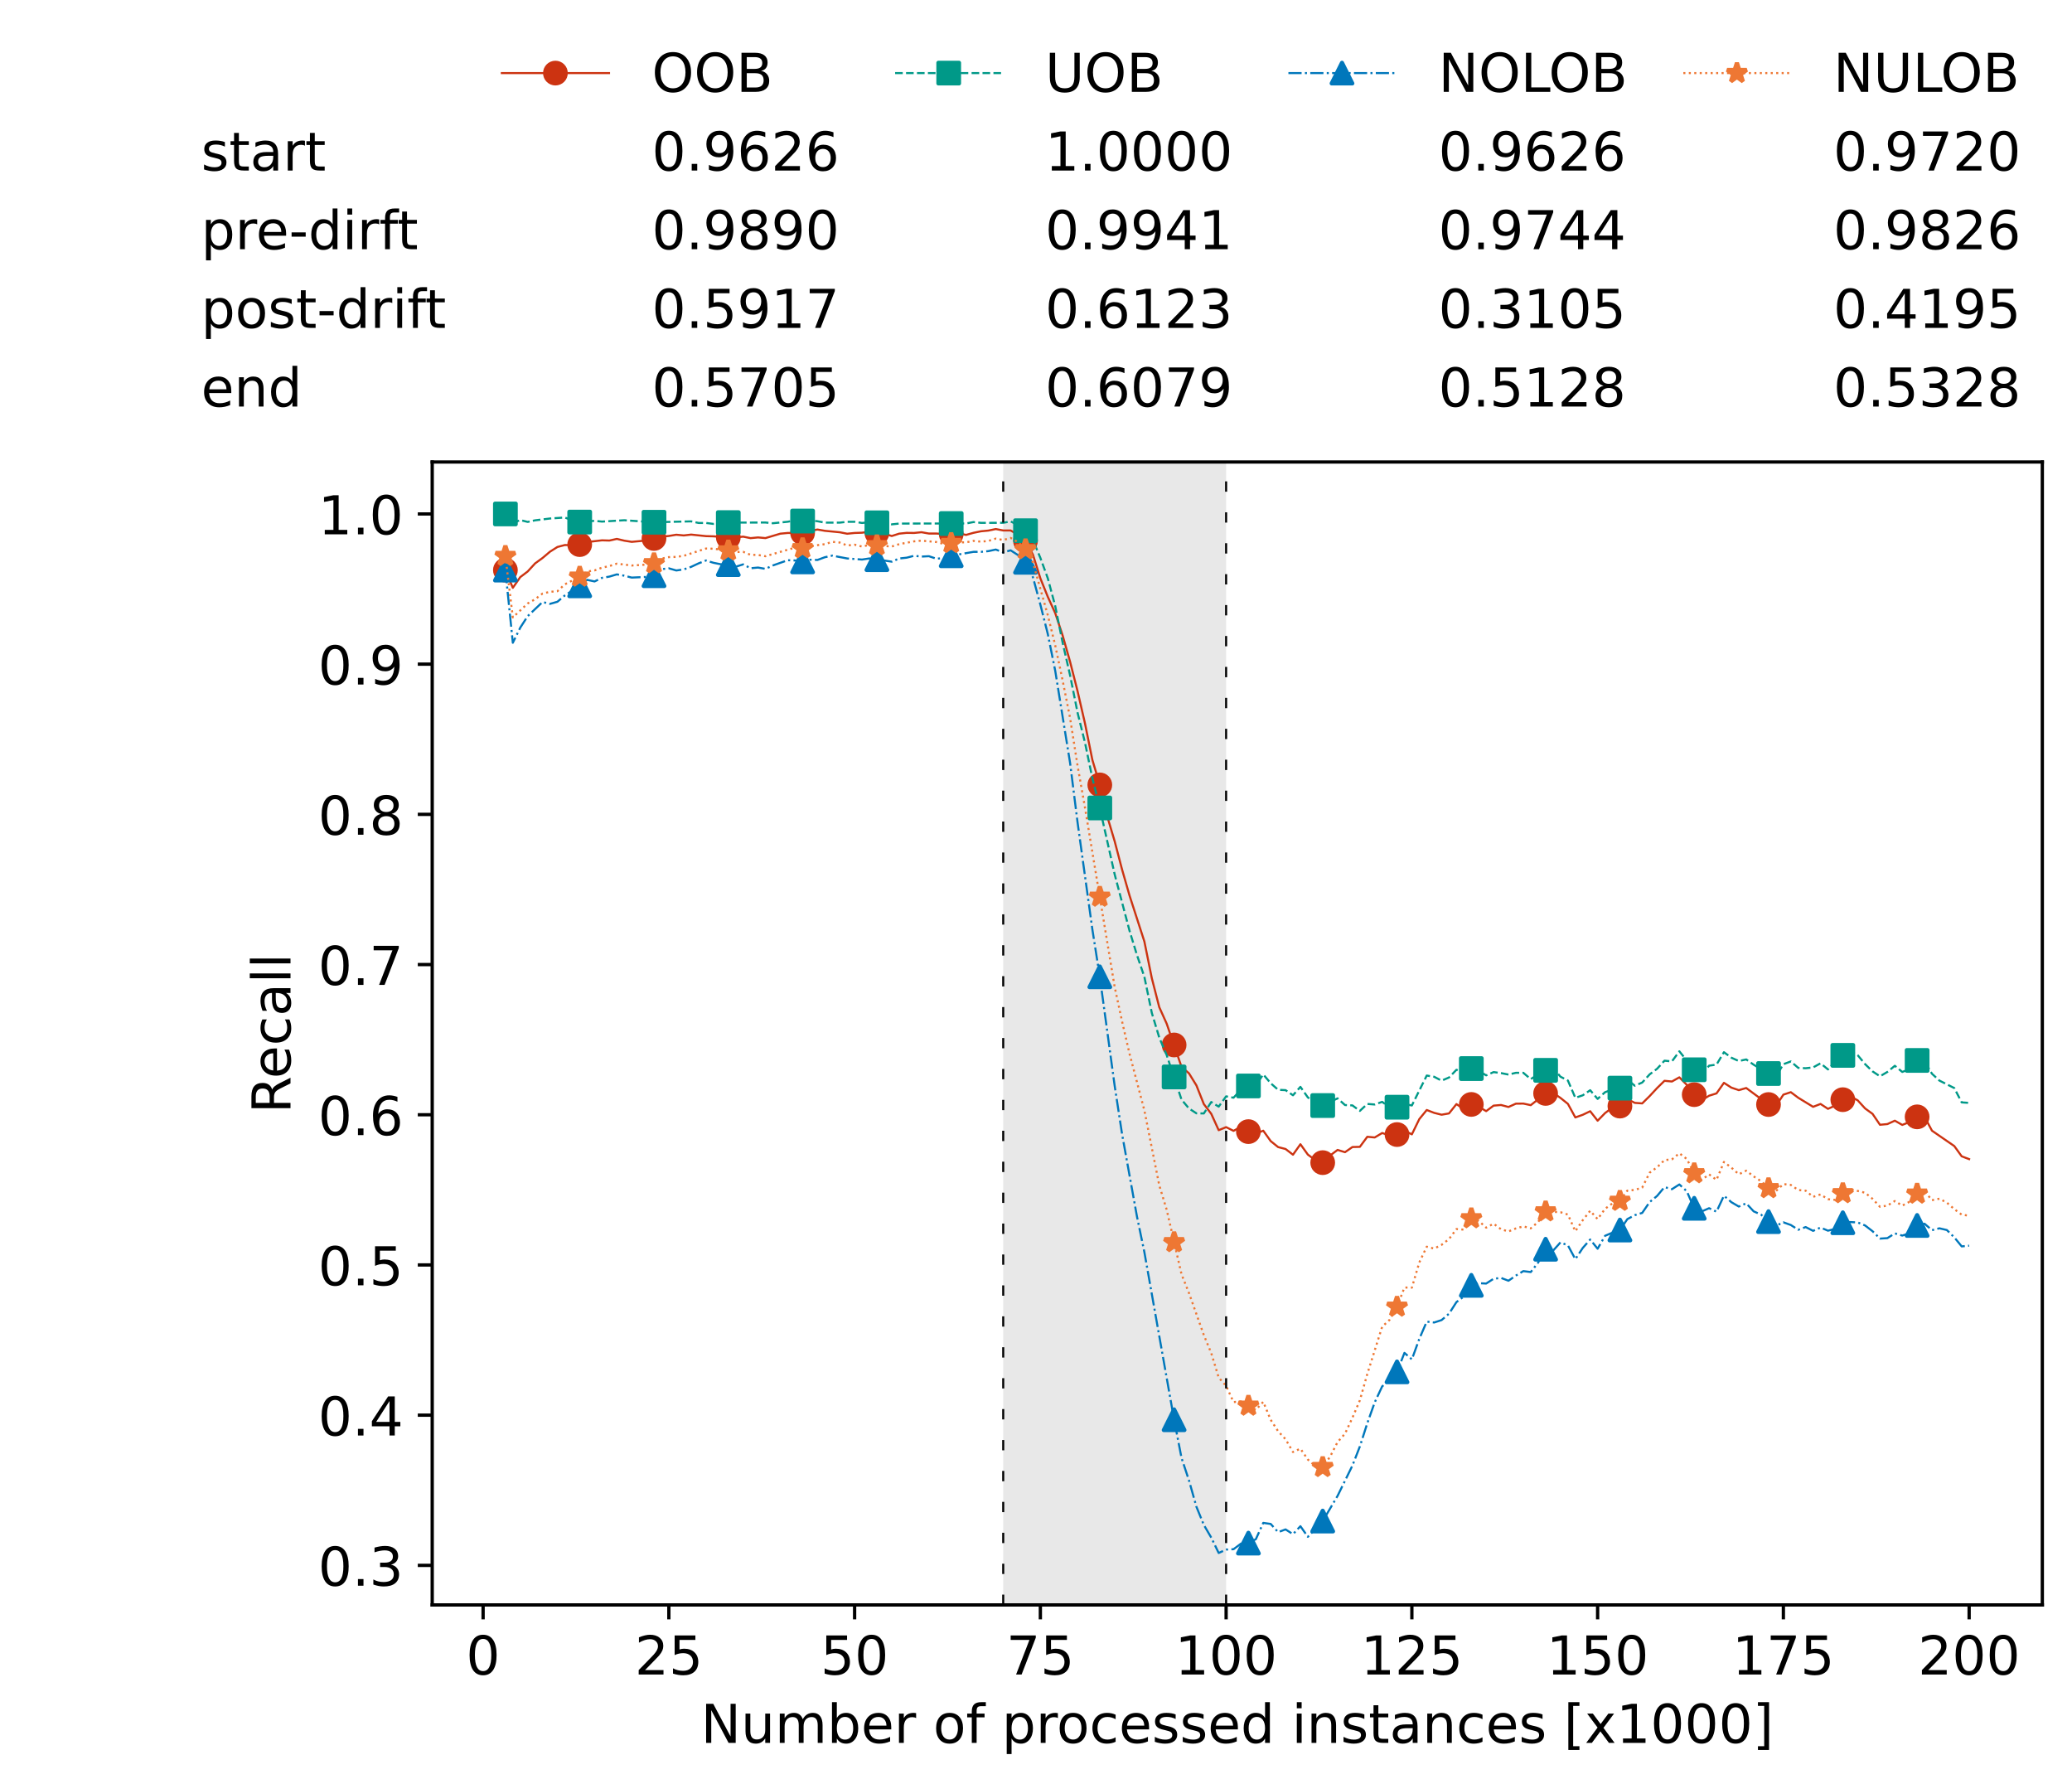 <?xml version="1.0" encoding="utf-8" standalone="no"?>
<!DOCTYPE svg PUBLIC "-//W3C//DTD SVG 1.1//EN"
  "http://www.w3.org/Graphics/SVG/1.1/DTD/svg11.dtd">
<!-- Created with matplotlib (https://matplotlib.org/) -->
<svg height="432.615pt" version="1.1" viewBox="0 0 502.65 432.615" width="502.65pt" xmlns="http://www.w3.org/2000/svg" xmlns:xlink="http://www.w3.org/1999/xlink">
 <defs>
  <style type="text/css">*{stroke-linecap:butt;stroke-linejoin:round;}</style>
 </defs>
 <g id="figure_1">
  <g id="patch_1">
   <path d="M 0 432.615 
L 502.65 432.615 
L 502.65 0 
L 0 0 
z
" style="fill:#ffffff;"/>
  </g>
  <g id="axes_1">
   <g id="patch_2">
    <path d="M 104.85 389.252 
L 495.45 389.252 
L 495.45 112.052 
L 104.85 112.052 
z
" style="fill:#ffffff;"/>
   </g>
   <g id="patch_3">
    <path clip-path="url(#p70abb2bdfc)" d="M 297.446 389.252 
L 297.446 112.052 
L 243.372 112.052 
L 243.372 389.252 
z
" style="fill:#d3d3d3;opacity:0.5;"/>
   </g>
   <g id="matplotlib.axis_1">
    <g id="xtick_1">
     <g id="line2d_1">
      <defs>
       <path d="M 0 0 
L 0 3.5 
" id="m6869743a08" style="stroke:#000000;stroke-width:0.8;"/>
      </defs>
      <g>
       <use style="stroke:#000000;stroke-width:0.8;" x="117.197" xlink:href="#m6869743a08" y="389.252"/>
      </g>
     </g>
     <g id="text_1">
      <!-- 0 -->
      <g transform="translate(113.061 406.13)scale(0.13 -0.13)">
       <defs>
        <path d="M 31.781 66.406 
Q 24.172 66.406 20.328 58.906 
Q 16.5 51.422 16.5 36.375 
Q 16.5 21.391 20.328 13.891 
Q 24.172 6.391 31.781 6.391 
Q 39.453 6.391 43.281 13.891 
Q 47.125 21.391 47.125 36.375 
Q 47.125 51.422 43.281 58.906 
Q 39.453 66.406 31.781 66.406 
z
M 31.781 74.219 
Q 44.047 74.219 50.516 64.516 
Q 56.984 54.828 56.984 36.375 
Q 56.984 17.969 50.516 8.266 
Q 44.047 -1.422 31.781 -1.422 
Q 19.531 -1.422 13.062 8.266 
Q 6.594 17.969 6.594 36.375 
Q 6.594 54.828 13.062 64.516 
Q 19.531 74.219 31.781 74.219 
z
" id="DejaVuSans-48"/>
       </defs>
       <use xlink:href="#DejaVuSans-48"/>
      </g>
     </g>
    </g>
    <g id="xtick_2">
     <g id="line2d_2">
      <g>
       <use style="stroke:#000000;stroke-width:0.8;" x="162.259" xlink:href="#m6869743a08" y="389.252"/>
      </g>
     </g>
     <g id="text_2">
      <!-- 25 -->
      <g transform="translate(153.988 406.13)scale(0.13 -0.13)">
       <defs>
        <path d="M 19.188 8.297 
L 53.609 8.297 
L 53.609 0 
L 7.328 0 
L 7.328 8.297 
Q 12.938 14.109 22.625 23.891 
Q 32.328 33.688 34.812 36.531 
Q 39.547 41.844 41.422 45.531 
Q 43.312 49.219 43.312 52.781 
Q 43.312 58.594 39.234 62.25 
Q 35.156 65.922 28.609 65.922 
Q 23.969 65.922 18.812 64.312 
Q 13.672 62.703 7.812 59.422 
L 7.812 69.391 
Q 13.766 71.781 18.938 73 
Q 24.125 74.219 28.422 74.219 
Q 39.75 74.219 46.484 68.547 
Q 53.219 62.891 53.219 53.422 
Q 53.219 48.922 51.531 44.891 
Q 49.859 40.875 45.406 35.406 
Q 44.188 33.984 37.641 27.219 
Q 31.109 20.453 19.188 8.297 
z
" id="DejaVuSans-50"/>
        <path d="M 10.797 72.906 
L 49.516 72.906 
L 49.516 64.594 
L 19.828 64.594 
L 19.828 46.734 
Q 21.969 47.469 24.109 47.828 
Q 26.266 48.188 28.422 48.188 
Q 40.625 48.188 47.75 41.5 
Q 54.891 34.812 54.891 23.391 
Q 54.891 11.625 47.562 5.094 
Q 40.234 -1.422 26.906 -1.422 
Q 22.312 -1.422 17.547 -0.641 
Q 12.797 0.141 7.719 1.703 
L 7.719 11.625 
Q 12.109 9.234 16.797 8.062 
Q 21.484 6.891 26.703 6.891 
Q 35.156 6.891 40.078 11.328 
Q 45.016 15.766 45.016 23.391 
Q 45.016 31 40.078 35.438 
Q 35.156 39.891 26.703 39.891 
Q 22.75 39.891 18.812 39.016 
Q 14.891 38.141 10.797 36.281 
z
" id="DejaVuSans-53"/>
       </defs>
       <use xlink:href="#DejaVuSans-50"/>
       <use x="63.623" xlink:href="#DejaVuSans-53"/>
      </g>
     </g>
    </g>
    <g id="xtick_3">
     <g id="line2d_3">
      <g>
       <use style="stroke:#000000;stroke-width:0.8;" x="207.322" xlink:href="#m6869743a08" y="389.252"/>
      </g>
     </g>
     <g id="text_3">
      <!-- 50 -->
      <g transform="translate(199.05 406.13)scale(0.13 -0.13)">
       <use xlink:href="#DejaVuSans-53"/>
       <use x="63.623" xlink:href="#DejaVuSans-48"/>
      </g>
     </g>
    </g>
    <g id="xtick_4">
     <g id="line2d_4">
      <g>
       <use style="stroke:#000000;stroke-width:0.8;" x="252.384" xlink:href="#m6869743a08" y="389.252"/>
      </g>
     </g>
     <g id="text_4">
      <!-- 75 -->
      <g transform="translate(244.113 406.13)scale(0.13 -0.13)">
       <defs>
        <path d="M 8.203 72.906 
L 55.078 72.906 
L 55.078 68.703 
L 28.609 0 
L 18.312 0 
L 43.219 64.594 
L 8.203 64.594 
z
" id="DejaVuSans-55"/>
       </defs>
       <use xlink:href="#DejaVuSans-55"/>
       <use x="63.623" xlink:href="#DejaVuSans-53"/>
      </g>
     </g>
    </g>
    <g id="xtick_5">
     <g id="line2d_5">
      <g>
       <use style="stroke:#000000;stroke-width:0.8;" x="297.446" xlink:href="#m6869743a08" y="389.252"/>
      </g>
     </g>
     <g id="text_5">
      <!-- 100 -->
      <g transform="translate(285.039 406.13)scale(0.13 -0.13)">
       <defs>
        <path d="M 12.406 8.297 
L 28.516 8.297 
L 28.516 63.922 
L 10.984 60.406 
L 10.984 69.391 
L 28.422 72.906 
L 38.281 72.906 
L 38.281 8.297 
L 54.391 8.297 
L 54.391 0 
L 12.406 0 
z
" id="DejaVuSans-49"/>
       </defs>
       <use xlink:href="#DejaVuSans-49"/>
       <use x="63.623" xlink:href="#DejaVuSans-48"/>
       <use x="127.246" xlink:href="#DejaVuSans-48"/>
      </g>
     </g>
    </g>
    <g id="xtick_6">
     <g id="line2d_6">
      <g>
       <use style="stroke:#000000;stroke-width:0.8;" x="342.509" xlink:href="#m6869743a08" y="389.252"/>
      </g>
     </g>
     <g id="text_6">
      <!-- 125 -->
      <g transform="translate(330.102 406.13)scale(0.13 -0.13)">
       <use xlink:href="#DejaVuSans-49"/>
       <use x="63.623" xlink:href="#DejaVuSans-50"/>
       <use x="127.246" xlink:href="#DejaVuSans-53"/>
      </g>
     </g>
    </g>
    <g id="xtick_7">
     <g id="line2d_7">
      <g>
       <use style="stroke:#000000;stroke-width:0.8;" x="387.571" xlink:href="#m6869743a08" y="389.252"/>
      </g>
     </g>
     <g id="text_7">
      <!-- 150 -->
      <g transform="translate(375.164 406.13)scale(0.13 -0.13)">
       <use xlink:href="#DejaVuSans-49"/>
       <use x="63.623" xlink:href="#DejaVuSans-53"/>
       <use x="127.246" xlink:href="#DejaVuSans-48"/>
      </g>
     </g>
    </g>
    <g id="xtick_8">
     <g id="line2d_8">
      <g>
       <use style="stroke:#000000;stroke-width:0.8;" x="432.633" xlink:href="#m6869743a08" y="389.252"/>
      </g>
     </g>
     <g id="text_8">
      <!-- 175 -->
      <g transform="translate(420.226 406.13)scale(0.13 -0.13)">
       <use xlink:href="#DejaVuSans-49"/>
       <use x="63.623" xlink:href="#DejaVuSans-55"/>
       <use x="127.246" xlink:href="#DejaVuSans-53"/>
      </g>
     </g>
    </g>
    <g id="xtick_9">
     <g id="line2d_9">
      <g>
       <use style="stroke:#000000;stroke-width:0.8;" x="477.695" xlink:href="#m6869743a08" y="389.252"/>
      </g>
     </g>
     <g id="text_9">
      <!-- 200 -->
      <g transform="translate(465.289 406.13)scale(0.13 -0.13)">
       <use xlink:href="#DejaVuSans-50"/>
       <use x="63.623" xlink:href="#DejaVuSans-48"/>
       <use x="127.246" xlink:href="#DejaVuSans-48"/>
      </g>
     </g>
    </g>
    <g id="text_10">
     <!-- Number of processed instances [x1000] -->
     <g transform="translate(170.025 422.711)scale(0.13 -0.13)">
      <defs>
       <path d="M 9.812 72.906 
L 23.094 72.906 
L 55.422 11.922 
L 55.422 72.906 
L 64.984 72.906 
L 64.984 0 
L 51.703 0 
L 19.391 60.984 
L 19.391 0 
L 9.812 0 
z
" id="DejaVuSans-78"/>
       <path d="M 8.5 21.578 
L 8.5 54.688 
L 17.484 54.688 
L 17.484 21.922 
Q 17.484 14.156 20.5 10.266 
Q 23.531 6.391 29.594 6.391 
Q 36.859 6.391 41.078 11.031 
Q 45.312 15.672 45.312 23.688 
L 45.312 54.688 
L 54.297 54.688 
L 54.297 0 
L 45.312 0 
L 45.312 8.406 
Q 42.047 3.422 37.719 1 
Q 33.406 -1.422 27.688 -1.422 
Q 18.266 -1.422 13.375 4.438 
Q 8.5 10.297 8.5 21.578 
z
M 31.109 56 
z
" id="DejaVuSans-117"/>
       <path d="M 52 44.188 
Q 55.375 50.25 60.062 53.125 
Q 64.75 56 71.094 56 
Q 79.641 56 84.281 50.016 
Q 88.922 44.047 88.922 33.016 
L 88.922 0 
L 79.891 0 
L 79.891 32.719 
Q 79.891 40.578 77.094 44.375 
Q 74.312 48.188 68.609 48.188 
Q 61.625 48.188 57.562 43.547 
Q 53.516 38.922 53.516 30.906 
L 53.516 0 
L 44.484 0 
L 44.484 32.719 
Q 44.484 40.625 41.703 44.406 
Q 38.922 48.188 33.109 48.188 
Q 26.219 48.188 22.156 43.531 
Q 18.109 38.875 18.109 30.906 
L 18.109 0 
L 9.078 0 
L 9.078 54.688 
L 18.109 54.688 
L 18.109 46.188 
Q 21.188 51.219 25.484 53.609 
Q 29.781 56 35.688 56 
Q 41.656 56 45.828 52.969 
Q 50 49.953 52 44.188 
z
" id="DejaVuSans-109"/>
       <path d="M 48.688 27.297 
Q 48.688 37.203 44.609 42.844 
Q 40.531 48.484 33.406 48.484 
Q 26.266 48.484 22.188 42.844 
Q 18.109 37.203 18.109 27.297 
Q 18.109 17.391 22.188 11.75 
Q 26.266 6.109 33.406 6.109 
Q 40.531 6.109 44.609 11.75 
Q 48.688 17.391 48.688 27.297 
z
M 18.109 46.391 
Q 20.953 51.266 25.266 53.625 
Q 29.594 56 35.594 56 
Q 45.562 56 51.781 48.094 
Q 58.016 40.188 58.016 27.297 
Q 58.016 14.406 51.781 6.484 
Q 45.562 -1.422 35.594 -1.422 
Q 29.594 -1.422 25.266 0.953 
Q 20.953 3.328 18.109 8.203 
L 18.109 0 
L 9.078 0 
L 9.078 75.984 
L 18.109 75.984 
z
" id="DejaVuSans-98"/>
       <path d="M 56.203 29.594 
L 56.203 25.203 
L 14.891 25.203 
Q 15.484 15.922 20.484 11.062 
Q 25.484 6.203 34.422 6.203 
Q 39.594 6.203 44.453 7.469 
Q 49.312 8.734 54.109 11.281 
L 54.109 2.781 
Q 49.266 0.734 44.188 -0.344 
Q 39.109 -1.422 33.891 -1.422 
Q 20.797 -1.422 13.156 6.188 
Q 5.516 13.812 5.516 26.812 
Q 5.516 40.234 12.766 48.109 
Q 20.016 56 32.328 56 
Q 43.359 56 49.781 48.891 
Q 56.203 41.797 56.203 29.594 
z
M 47.219 32.234 
Q 47.125 39.594 43.094 43.984 
Q 39.062 48.391 32.422 48.391 
Q 24.906 48.391 20.391 44.141 
Q 15.875 39.891 15.188 32.172 
z
" id="DejaVuSans-101"/>
       <path d="M 41.109 46.297 
Q 39.594 47.172 37.812 47.578 
Q 36.031 48 33.891 48 
Q 26.266 48 22.188 43.047 
Q 18.109 38.094 18.109 28.812 
L 18.109 0 
L 9.078 0 
L 9.078 54.688 
L 18.109 54.688 
L 18.109 46.188 
Q 20.953 51.172 25.484 53.578 
Q 30.031 56 36.531 56 
Q 37.453 56 38.578 55.875 
Q 39.703 55.766 41.062 55.516 
z
" id="DejaVuSans-114"/>
       <path id="DejaVuSans-32"/>
       <path d="M 30.609 48.391 
Q 23.391 48.391 19.188 42.75 
Q 14.984 37.109 14.984 27.297 
Q 14.984 17.484 19.156 11.844 
Q 23.344 6.203 30.609 6.203 
Q 37.797 6.203 41.984 11.859 
Q 46.188 17.531 46.188 27.297 
Q 46.188 37.016 41.984 42.703 
Q 37.797 48.391 30.609 48.391 
z
M 30.609 56 
Q 42.328 56 49.016 48.375 
Q 55.719 40.766 55.719 27.297 
Q 55.719 13.875 49.016 6.219 
Q 42.328 -1.422 30.609 -1.422 
Q 18.844 -1.422 12.172 6.219 
Q 5.516 13.875 5.516 27.297 
Q 5.516 40.766 12.172 48.375 
Q 18.844 56 30.609 56 
z
" id="DejaVuSans-111"/>
       <path d="M 37.109 75.984 
L 37.109 68.5 
L 28.516 68.5 
Q 23.688 68.5 21.797 66.547 
Q 19.922 64.594 19.922 59.516 
L 19.922 54.688 
L 34.719 54.688 
L 34.719 47.703 
L 19.922 47.703 
L 19.922 0 
L 10.891 0 
L 10.891 47.703 
L 2.297 47.703 
L 2.297 54.688 
L 10.891 54.688 
L 10.891 58.5 
Q 10.891 67.625 15.141 71.797 
Q 19.391 75.984 28.609 75.984 
z
" id="DejaVuSans-102"/>
       <path d="M 18.109 8.203 
L 18.109 -20.797 
L 9.078 -20.797 
L 9.078 54.688 
L 18.109 54.688 
L 18.109 46.391 
Q 20.953 51.266 25.266 53.625 
Q 29.594 56 35.594 56 
Q 45.562 56 51.781 48.094 
Q 58.016 40.188 58.016 27.297 
Q 58.016 14.406 51.781 6.484 
Q 45.562 -1.422 35.594 -1.422 
Q 29.594 -1.422 25.266 0.953 
Q 20.953 3.328 18.109 8.203 
z
M 48.688 27.297 
Q 48.688 37.203 44.609 42.844 
Q 40.531 48.484 33.406 48.484 
Q 26.266 48.484 22.188 42.844 
Q 18.109 37.203 18.109 27.297 
Q 18.109 17.391 22.188 11.75 
Q 26.266 6.109 33.406 6.109 
Q 40.531 6.109 44.609 11.75 
Q 48.688 17.391 48.688 27.297 
z
" id="DejaVuSans-112"/>
       <path d="M 48.781 52.594 
L 48.781 44.188 
Q 44.969 46.297 41.141 47.344 
Q 37.312 48.391 33.406 48.391 
Q 24.656 48.391 19.812 42.844 
Q 14.984 37.312 14.984 27.297 
Q 14.984 17.281 19.812 11.734 
Q 24.656 6.203 33.406 6.203 
Q 37.312 6.203 41.141 7.25 
Q 44.969 8.297 48.781 10.406 
L 48.781 2.094 
Q 45.016 0.344 40.984 -0.531 
Q 36.969 -1.422 32.422 -1.422 
Q 20.062 -1.422 12.781 6.344 
Q 5.516 14.109 5.516 27.297 
Q 5.516 40.672 12.859 48.328 
Q 20.219 56 33.016 56 
Q 37.156 56 41.109 55.141 
Q 45.062 54.297 48.781 52.594 
z
" id="DejaVuSans-99"/>
       <path d="M 44.281 53.078 
L 44.281 44.578 
Q 40.484 46.531 36.375 47.5 
Q 32.281 48.484 27.875 48.484 
Q 21.188 48.484 17.844 46.438 
Q 14.5 44.391 14.5 40.281 
Q 14.5 37.156 16.891 35.375 
Q 19.281 33.594 26.516 31.984 
L 29.594 31.297 
Q 39.156 29.25 43.188 25.516 
Q 47.219 21.781 47.219 15.094 
Q 47.219 7.469 41.188 3.016 
Q 35.156 -1.422 24.609 -1.422 
Q 20.219 -1.422 15.453 -0.562 
Q 10.688 0.297 5.422 2 
L 5.422 11.281 
Q 10.406 8.688 15.234 7.391 
Q 20.062 6.109 24.812 6.109 
Q 31.156 6.109 34.562 8.281 
Q 37.984 10.453 37.984 14.406 
Q 37.984 18.062 35.516 20.016 
Q 33.062 21.969 24.703 23.781 
L 21.578 24.516 
Q 13.234 26.266 9.516 29.906 
Q 5.812 33.547 5.812 39.891 
Q 5.812 47.609 11.281 51.797 
Q 16.75 56 26.812 56 
Q 31.781 56 36.172 55.266 
Q 40.578 54.547 44.281 53.078 
z
" id="DejaVuSans-115"/>
       <path d="M 45.406 46.391 
L 45.406 75.984 
L 54.391 75.984 
L 54.391 0 
L 45.406 0 
L 45.406 8.203 
Q 42.578 3.328 38.25 0.953 
Q 33.938 -1.422 27.875 -1.422 
Q 17.969 -1.422 11.734 6.484 
Q 5.516 14.406 5.516 27.297 
Q 5.516 40.188 11.734 48.094 
Q 17.969 56 27.875 56 
Q 33.938 56 38.25 53.625 
Q 42.578 51.266 45.406 46.391 
z
M 14.797 27.297 
Q 14.797 17.391 18.875 11.75 
Q 22.953 6.109 30.078 6.109 
Q 37.203 6.109 41.297 11.75 
Q 45.406 17.391 45.406 27.297 
Q 45.406 37.203 41.297 42.844 
Q 37.203 48.484 30.078 48.484 
Q 22.953 48.484 18.875 42.844 
Q 14.797 37.203 14.797 27.297 
z
" id="DejaVuSans-100"/>
       <path d="M 9.422 54.688 
L 18.406 54.688 
L 18.406 0 
L 9.422 0 
z
M 9.422 75.984 
L 18.406 75.984 
L 18.406 64.594 
L 9.422 64.594 
z
" id="DejaVuSans-105"/>
       <path d="M 54.891 33.016 
L 54.891 0 
L 45.906 0 
L 45.906 32.719 
Q 45.906 40.484 42.875 44.328 
Q 39.844 48.188 33.797 48.188 
Q 26.516 48.188 22.312 43.547 
Q 18.109 38.922 18.109 30.906 
L 18.109 0 
L 9.078 0 
L 9.078 54.688 
L 18.109 54.688 
L 18.109 46.188 
Q 21.344 51.125 25.703 53.562 
Q 30.078 56 35.797 56 
Q 45.219 56 50.047 50.172 
Q 54.891 44.344 54.891 33.016 
z
" id="DejaVuSans-110"/>
       <path d="M 18.312 70.219 
L 18.312 54.688 
L 36.812 54.688 
L 36.812 47.703 
L 18.312 47.703 
L 18.312 18.016 
Q 18.312 11.328 20.141 9.422 
Q 21.969 7.516 27.594 7.516 
L 36.812 7.516 
L 36.812 0 
L 27.594 0 
Q 17.188 0 13.234 3.875 
Q 9.281 7.766 9.281 18.016 
L 9.281 47.703 
L 2.688 47.703 
L 2.688 54.688 
L 9.281 54.688 
L 9.281 70.219 
z
" id="DejaVuSans-116"/>
       <path d="M 34.281 27.484 
Q 23.391 27.484 19.188 25 
Q 14.984 22.516 14.984 16.5 
Q 14.984 11.719 18.141 8.906 
Q 21.297 6.109 26.703 6.109 
Q 34.188 6.109 38.703 11.406 
Q 43.219 16.703 43.219 25.484 
L 43.219 27.484 
z
M 52.203 31.203 
L 52.203 0 
L 43.219 0 
L 43.219 8.297 
Q 40.141 3.328 35.547 0.953 
Q 30.953 -1.422 24.312 -1.422 
Q 15.922 -1.422 10.953 3.297 
Q 6 8.016 6 15.922 
Q 6 25.141 12.172 29.828 
Q 18.359 34.516 30.609 34.516 
L 43.219 34.516 
L 43.219 35.406 
Q 43.219 41.609 39.141 45 
Q 35.062 48.391 27.688 48.391 
Q 23 48.391 18.547 47.266 
Q 14.109 46.141 10.016 43.891 
L 10.016 52.203 
Q 14.938 54.109 19.578 55.047 
Q 24.219 56 28.609 56 
Q 40.484 56 46.344 49.844 
Q 52.203 43.703 52.203 31.203 
z
" id="DejaVuSans-97"/>
       <path d="M 8.594 75.984 
L 29.297 75.984 
L 29.297 69 
L 17.578 69 
L 17.578 -6.203 
L 29.297 -6.203 
L 29.297 -13.188 
L 8.594 -13.188 
z
" id="DejaVuSans-91"/>
       <path d="M 54.891 54.688 
L 35.109 28.078 
L 55.906 0 
L 45.312 0 
L 29.391 21.484 
L 13.484 0 
L 2.875 0 
L 24.125 28.609 
L 4.688 54.688 
L 15.281 54.688 
L 29.781 35.203 
L 44.281 54.688 
z
" id="DejaVuSans-120"/>
       <path d="M 30.422 75.984 
L 30.422 -13.188 
L 9.719 -13.188 
L 9.719 -6.203 
L 21.391 -6.203 
L 21.391 69 
L 9.719 69 
L 9.719 75.984 
z
" id="DejaVuSans-93"/>
      </defs>
      <use xlink:href="#DejaVuSans-78"/>
      <use x="74.805" xlink:href="#DejaVuSans-117"/>
      <use x="138.184" xlink:href="#DejaVuSans-109"/>
      <use x="235.596" xlink:href="#DejaVuSans-98"/>
      <use x="299.072" xlink:href="#DejaVuSans-101"/>
      <use x="360.596" xlink:href="#DejaVuSans-114"/>
      <use x="401.709" xlink:href="#DejaVuSans-32"/>
      <use x="433.496" xlink:href="#DejaVuSans-111"/>
      <use x="494.678" xlink:href="#DejaVuSans-102"/>
      <use x="529.883" xlink:href="#DejaVuSans-32"/>
      <use x="561.67" xlink:href="#DejaVuSans-112"/>
      <use x="625.146" xlink:href="#DejaVuSans-114"/>
      <use x="664.01" xlink:href="#DejaVuSans-111"/>
      <use x="725.191" xlink:href="#DejaVuSans-99"/>
      <use x="780.172" xlink:href="#DejaVuSans-101"/>
      <use x="841.695" xlink:href="#DejaVuSans-115"/>
      <use x="893.795" xlink:href="#DejaVuSans-115"/>
      <use x="945.895" xlink:href="#DejaVuSans-101"/>
      <use x="1007.418" xlink:href="#DejaVuSans-100"/>
      <use x="1070.895" xlink:href="#DejaVuSans-32"/>
      <use x="1102.682" xlink:href="#DejaVuSans-105"/>
      <use x="1130.465" xlink:href="#DejaVuSans-110"/>
      <use x="1193.844" xlink:href="#DejaVuSans-115"/>
      <use x="1245.943" xlink:href="#DejaVuSans-116"/>
      <use x="1285.152" xlink:href="#DejaVuSans-97"/>
      <use x="1346.432" xlink:href="#DejaVuSans-110"/>
      <use x="1409.811" xlink:href="#DejaVuSans-99"/>
      <use x="1464.791" xlink:href="#DejaVuSans-101"/>
      <use x="1526.314" xlink:href="#DejaVuSans-115"/>
      <use x="1578.414" xlink:href="#DejaVuSans-32"/>
      <use x="1610.201" xlink:href="#DejaVuSans-91"/>
      <use x="1649.215" xlink:href="#DejaVuSans-120"/>
      <use x="1708.395" xlink:href="#DejaVuSans-49"/>
      <use x="1772.018" xlink:href="#DejaVuSans-48"/>
      <use x="1835.641" xlink:href="#DejaVuSans-48"/>
      <use x="1899.264" xlink:href="#DejaVuSans-48"/>
      <use x="1962.887" xlink:href="#DejaVuSans-93"/>
     </g>
    </g>
   </g>
   <g id="matplotlib.axis_2">
    <g id="ytick_1">
     <g id="line2d_10">
      <defs>
       <path d="M 0 0 
L -3.5 0 
" id="m7e291ae83d" style="stroke:#000000;stroke-width:0.8;"/>
      </defs>
      <g>
       <use style="stroke:#000000;stroke-width:0.8;" x="104.85" xlink:href="#m7e291ae83d" y="379.651"/>
      </g>
     </g>
     <g id="text_11">
      <!-- 0.3 -->
      <g transform="translate(77.176 384.59)scale(0.13 -0.13)">
       <defs>
        <path d="M 10.688 12.406 
L 21 12.406 
L 21 0 
L 10.688 0 
z
" id="DejaVuSans-46"/>
        <path d="M 40.578 39.312 
Q 47.656 37.797 51.625 33 
Q 55.609 28.219 55.609 21.188 
Q 55.609 10.406 48.188 4.484 
Q 40.766 -1.422 27.094 -1.422 
Q 22.516 -1.422 17.656 -0.516 
Q 12.797 0.391 7.625 2.203 
L 7.625 11.719 
Q 11.719 9.328 16.594 8.109 
Q 21.484 6.891 26.812 6.891 
Q 36.078 6.891 40.938 10.547 
Q 45.797 14.203 45.797 21.188 
Q 45.797 27.641 41.281 31.266 
Q 36.766 34.906 28.719 34.906 
L 20.219 34.906 
L 20.219 43.016 
L 29.109 43.016 
Q 36.375 43.016 40.234 45.922 
Q 44.094 48.828 44.094 54.297 
Q 44.094 59.906 40.109 62.906 
Q 36.141 65.922 28.719 65.922 
Q 24.656 65.922 20.016 65.031 
Q 15.375 64.156 9.812 62.312 
L 9.812 71.094 
Q 15.438 72.656 20.344 73.438 
Q 25.25 74.219 29.594 74.219 
Q 40.828 74.219 47.359 69.109 
Q 53.906 64.016 53.906 55.328 
Q 53.906 49.266 50.438 45.094 
Q 46.969 40.922 40.578 39.312 
z
" id="DejaVuSans-51"/>
       </defs>
       <use xlink:href="#DejaVuSans-48"/>
       <use x="63.623" xlink:href="#DejaVuSans-46"/>
       <use x="95.41" xlink:href="#DejaVuSans-51"/>
      </g>
     </g>
    </g>
    <g id="ytick_2">
     <g id="line2d_11">
      <g>
       <use style="stroke:#000000;stroke-width:0.8;" x="104.85" xlink:href="#m7e291ae83d" y="343.222"/>
      </g>
     </g>
     <g id="text_12">
      <!-- 0.4 -->
      <g transform="translate(77.176 348.161)scale(0.13 -0.13)">
       <defs>
        <path d="M 37.797 64.312 
L 12.891 25.391 
L 37.797 25.391 
z
M 35.203 72.906 
L 47.609 72.906 
L 47.609 25.391 
L 58.016 25.391 
L 58.016 17.188 
L 47.609 17.188 
L 47.609 0 
L 37.797 0 
L 37.797 17.188 
L 4.891 17.188 
L 4.891 26.703 
z
" id="DejaVuSans-52"/>
       </defs>
       <use xlink:href="#DejaVuSans-48"/>
       <use x="63.623" xlink:href="#DejaVuSans-46"/>
       <use x="95.41" xlink:href="#DejaVuSans-52"/>
      </g>
     </g>
    </g>
    <g id="ytick_3">
     <g id="line2d_12">
      <g>
       <use style="stroke:#000000;stroke-width:0.8;" x="104.85" xlink:href="#m7e291ae83d" y="306.794"/>
      </g>
     </g>
     <g id="text_13">
      <!-- 0.5 -->
      <g transform="translate(77.176 311.733)scale(0.13 -0.13)">
       <use xlink:href="#DejaVuSans-48"/>
       <use x="63.623" xlink:href="#DejaVuSans-46"/>
       <use x="95.41" xlink:href="#DejaVuSans-53"/>
      </g>
     </g>
    </g>
    <g id="ytick_4">
     <g id="line2d_13">
      <g>
       <use style="stroke:#000000;stroke-width:0.8;" x="104.85" xlink:href="#m7e291ae83d" y="270.365"/>
      </g>
     </g>
     <g id="text_14">
      <!-- 0.6 -->
      <g transform="translate(77.176 275.304)scale(0.13 -0.13)">
       <defs>
        <path d="M 33.016 40.375 
Q 26.375 40.375 22.484 35.828 
Q 18.609 31.297 18.609 23.391 
Q 18.609 15.531 22.484 10.953 
Q 26.375 6.391 33.016 6.391 
Q 39.656 6.391 43.531 10.953 
Q 47.406 15.531 47.406 23.391 
Q 47.406 31.297 43.531 35.828 
Q 39.656 40.375 33.016 40.375 
z
M 52.594 71.297 
L 52.594 62.312 
Q 48.875 64.062 45.094 64.984 
Q 41.312 65.922 37.594 65.922 
Q 27.828 65.922 22.672 59.328 
Q 17.531 52.734 16.797 39.406 
Q 19.672 43.656 24.016 45.922 
Q 28.375 48.188 33.594 48.188 
Q 44.578 48.188 50.953 41.516 
Q 57.328 34.859 57.328 23.391 
Q 57.328 12.156 50.688 5.359 
Q 44.047 -1.422 33.016 -1.422 
Q 20.359 -1.422 13.672 8.266 
Q 6.984 17.969 6.984 36.375 
Q 6.984 53.656 15.188 63.938 
Q 23.391 74.219 37.203 74.219 
Q 40.922 74.219 44.703 73.484 
Q 48.484 72.75 52.594 71.297 
z
" id="DejaVuSans-54"/>
       </defs>
       <use xlink:href="#DejaVuSans-48"/>
       <use x="63.623" xlink:href="#DejaVuSans-46"/>
       <use x="95.41" xlink:href="#DejaVuSans-54"/>
      </g>
     </g>
    </g>
    <g id="ytick_5">
     <g id="line2d_14">
      <g>
       <use style="stroke:#000000;stroke-width:0.8;" x="104.85" xlink:href="#m7e291ae83d" y="233.937"/>
      </g>
     </g>
     <g id="text_15">
      <!-- 0.7 -->
      <g transform="translate(77.176 238.876)scale(0.13 -0.13)">
       <use xlink:href="#DejaVuSans-48"/>
       <use x="63.623" xlink:href="#DejaVuSans-46"/>
       <use x="95.41" xlink:href="#DejaVuSans-55"/>
      </g>
     </g>
    </g>
    <g id="ytick_6">
     <g id="line2d_15">
      <g>
       <use style="stroke:#000000;stroke-width:0.8;" x="104.85" xlink:href="#m7e291ae83d" y="197.509"/>
      </g>
     </g>
     <g id="text_16">
      <!-- 0.8 -->
      <g transform="translate(77.176 202.448)scale(0.13 -0.13)">
       <defs>
        <path d="M 31.781 34.625 
Q 24.75 34.625 20.719 30.859 
Q 16.703 27.094 16.703 20.516 
Q 16.703 13.922 20.719 10.156 
Q 24.75 6.391 31.781 6.391 
Q 38.812 6.391 42.859 10.172 
Q 46.922 13.969 46.922 20.516 
Q 46.922 27.094 42.891 30.859 
Q 38.875 34.625 31.781 34.625 
z
M 21.922 38.812 
Q 15.578 40.375 12.031 44.719 
Q 8.5 49.078 8.5 55.328 
Q 8.5 64.062 14.719 69.141 
Q 20.953 74.219 31.781 74.219 
Q 42.672 74.219 48.875 69.141 
Q 55.078 64.062 55.078 55.328 
Q 55.078 49.078 51.531 44.719 
Q 48 40.375 41.703 38.812 
Q 48.828 37.156 52.797 32.312 
Q 56.781 27.484 56.781 20.516 
Q 56.781 9.906 50.312 4.234 
Q 43.844 -1.422 31.781 -1.422 
Q 19.734 -1.422 13.25 4.234 
Q 6.781 9.906 6.781 20.516 
Q 6.781 27.484 10.781 32.312 
Q 14.797 37.156 21.922 38.812 
z
M 18.312 54.391 
Q 18.312 48.734 21.844 45.562 
Q 25.391 42.391 31.781 42.391 
Q 38.141 42.391 41.719 45.562 
Q 45.312 48.734 45.312 54.391 
Q 45.312 60.062 41.719 63.234 
Q 38.141 66.406 31.781 66.406 
Q 25.391 66.406 21.844 63.234 
Q 18.312 60.062 18.312 54.391 
z
" id="DejaVuSans-56"/>
       </defs>
       <use xlink:href="#DejaVuSans-48"/>
       <use x="63.623" xlink:href="#DejaVuSans-46"/>
       <use x="95.41" xlink:href="#DejaVuSans-56"/>
      </g>
     </g>
    </g>
    <g id="ytick_7">
     <g id="line2d_16">
      <g>
       <use style="stroke:#000000;stroke-width:0.8;" x="104.85" xlink:href="#m7e291ae83d" y="161.08"/>
      </g>
     </g>
     <g id="text_17">
      <!-- 0.9 -->
      <g transform="translate(77.176 166.019)scale(0.13 -0.13)">
       <defs>
        <path d="M 10.984 1.516 
L 10.984 10.5 
Q 14.703 8.734 18.5 7.812 
Q 22.312 6.891 25.984 6.891 
Q 35.75 6.891 40.891 13.453 
Q 46.047 20.016 46.781 33.406 
Q 43.953 29.203 39.594 26.953 
Q 35.25 24.703 29.984 24.703 
Q 19.047 24.703 12.672 31.312 
Q 6.297 37.938 6.297 49.422 
Q 6.297 60.641 12.938 67.422 
Q 19.578 74.219 30.609 74.219 
Q 43.266 74.219 49.922 64.516 
Q 56.594 54.828 56.594 36.375 
Q 56.594 19.141 48.406 8.859 
Q 40.234 -1.422 26.422 -1.422 
Q 22.703 -1.422 18.891 -0.688 
Q 15.094 0.047 10.984 1.516 
z
M 30.609 32.422 
Q 37.25 32.422 41.125 36.953 
Q 45.016 41.5 45.016 49.422 
Q 45.016 57.281 41.125 61.844 
Q 37.25 66.406 30.609 66.406 
Q 23.969 66.406 20.094 61.844 
Q 16.219 57.281 16.219 49.422 
Q 16.219 41.5 20.094 36.953 
Q 23.969 32.422 30.609 32.422 
z
" id="DejaVuSans-57"/>
       </defs>
       <use xlink:href="#DejaVuSans-48"/>
       <use x="63.623" xlink:href="#DejaVuSans-46"/>
       <use x="95.41" xlink:href="#DejaVuSans-57"/>
      </g>
     </g>
    </g>
    <g id="ytick_8">
     <g id="line2d_17">
      <g>
       <use style="stroke:#000000;stroke-width:0.8;" x="104.85" xlink:href="#m7e291ae83d" y="124.652"/>
      </g>
     </g>
     <g id="text_18">
      <!-- 1.0 -->
      <g transform="translate(77.176 129.591)scale(0.13 -0.13)">
       <use xlink:href="#DejaVuSans-49"/>
       <use x="63.623" xlink:href="#DejaVuSans-46"/>
       <use x="95.41" xlink:href="#DejaVuSans-48"/>
      </g>
     </g>
    </g>
    <g id="text_19">
     <!-- Recall -->
     <g transform="translate(70.472 270.044)rotate(-90)scale(0.13 -0.13)">
      <defs>
       <path d="M 44.391 34.188 
Q 47.562 33.109 50.562 29.594 
Q 53.562 26.078 56.594 19.922 
L 66.609 0 
L 56 0 
L 46.688 18.703 
Q 43.062 26.031 39.672 28.422 
Q 36.281 30.812 30.422 30.812 
L 19.672 30.812 
L 19.672 0 
L 9.812 0 
L 9.812 72.906 
L 32.078 72.906 
Q 44.578 72.906 50.734 67.672 
Q 56.891 62.453 56.891 51.906 
Q 56.891 45.016 53.688 40.469 
Q 50.484 35.938 44.391 34.188 
z
M 19.672 64.797 
L 19.672 38.922 
L 32.078 38.922 
Q 39.203 38.922 42.844 42.219 
Q 46.484 45.516 46.484 51.906 
Q 46.484 58.297 42.844 61.547 
Q 39.203 64.797 32.078 64.797 
z
" id="DejaVuSans-82"/>
       <path d="M 9.422 75.984 
L 18.406 75.984 
L 18.406 0 
L 9.422 0 
z
" id="DejaVuSans-108"/>
      </defs>
      <use xlink:href="#DejaVuSans-82"/>
      <use x="64.982" xlink:href="#DejaVuSans-101"/>
      <use x="126.506" xlink:href="#DejaVuSans-99"/>
      <use x="181.486" xlink:href="#DejaVuSans-97"/>
      <use x="242.766" xlink:href="#DejaVuSans-108"/>
      <use x="270.549" xlink:href="#DejaVuSans-108"/>
     </g>
    </g>
   </g>
   <g id="line2d_18"/>
   <g id="line2d_19"/>
   <g id="line2d_20"/>
   <g id="line2d_21"/>
   <g id="line2d_22"/>
   <g id="line2d_23">
    <path clip-path="url(#p70abb2bdfc)" d="M 122.605 138.27 
L 124.407 142.567 
L 126.21 139.968 
L 128.012 138.601 
L 129.815 136.639 
L 131.617 135.331 
L 133.419 133.805 
L 135.222 132.661 
L 137.024 132.188 
L 138.827 132.21 
L 140.629 132.084 
L 142.432 131.465 
L 146.037 131.048 
L 147.839 131.102 
L 149.642 130.699 
L 151.444 131.13 
L 153.247 131.416 
L 156.852 131.085 
L 160.457 130.174 
L 162.259 129.991 
L 164.062 129.69 
L 165.864 129.863 
L 167.667 129.656 
L 171.272 130.031 
L 173.074 130.077 
L 176.679 130.332 
L 178.482 130.332 
L 180.284 130.157 
L 182.087 130.518 
L 183.889 130.345 
L 185.692 130.506 
L 189.297 129.433 
L 191.099 129.263 
L 194.704 129.269 
L 196.507 128.749 
L 198.309 128.427 
L 200.112 128.741 
L 203.717 129.091 
L 205.519 129.446 
L 207.322 129.262 
L 209.124 129.2 
L 210.927 128.956 
L 212.729 129.256 
L 214.532 129.438 
L 216.334 130.002 
L 218.137 129.426 
L 219.939 129.239 
L 221.742 129.26 
L 223.544 129.083 
L 225.347 129.402 
L 227.149 129.402 
L 228.952 129.519 
L 230.754 129.507 
L 232.557 129.34 
L 234.359 129.732 
L 236.162 129.226 
L 237.964 128.856 
L 239.767 128.684 
L 241.569 128.31 
L 243.372 128.656 
L 245.174 128.661 
L 246.976 129.686 
L 248.779 131.184 
L 250.581 134.52 
L 252.384 140.269 
L 254.186 144.743 
L 255.989 148.702 
L 257.791 154.139 
L 259.594 160.497 
L 261.396 167.583 
L 263.199 175.416 
L 265.001 184.302 
L 266.804 190.366 
L 268.606 197.999 
L 270.409 204.036 
L 272.211 210.912 
L 274.014 217.193 
L 277.619 228.359 
L 279.421 237.244 
L 281.224 244.268 
L 283.026 248.27 
L 286.631 258.763 
L 288.434 260.317 
L 290.236 263.237 
L 292.039 267.777 
L 293.841 270.139 
L 295.644 274.109 
L 297.446 273.371 
L 299.249 274.274 
L 301.051 273.257 
L 302.854 274.456 
L 304.656 274.937 
L 306.459 274.232 
L 308.261 276.757 
L 310.064 278.207 
L 311.866 278.672 
L 313.669 280.056 
L 315.471 277.515 
L 317.274 280.029 
L 319.076 281.367 
L 320.879 281.98 
L 322.681 280.242 
L 324.484 278.895 
L 326.286 279.446 
L 328.089 278.193 
L 329.891 278.151 
L 331.694 275.709 
L 333.496 275.872 
L 335.299 274.797 
L 337.101 275.354 
L 338.904 275.169 
L 340.706 274.218 
L 342.509 275.117 
L 344.311 271.419 
L 346.114 269.214 
L 347.916 269.907 
L 349.719 270.356 
L 351.521 270.04 
L 353.324 267.777 
L 355.126 269.028 
L 356.928 267.862 
L 358.731 268.418 
L 360.533 269.489 
L 362.336 268.151 
L 364.138 267.999 
L 365.941 268.481 
L 367.743 267.678 
L 369.546 267.656 
L 371.348 268.039 
L 374.953 265.19 
L 376.756 265.049 
L 378.558 266.283 
L 380.361 267.727 
L 382.163 271.019 
L 383.966 270.373 
L 385.768 269.511 
L 387.571 271.81 
L 389.373 269.963 
L 391.176 268.6 
L 392.978 268.266 
L 394.781 266.557 
L 396.583 267.481 
L 398.386 267.613 
L 400.188 265.84 
L 401.991 263.894 
L 403.793 262.132 
L 405.596 262.302 
L 407.398 261.29 
L 409.201 263.111 
L 411.003 265.489 
L 412.806 266.873 
L 414.608 265.748 
L 416.411 265.188 
L 418.213 262.623 
L 420.016 263.786 
L 421.818 264.399 
L 423.621 263.879 
L 429.028 267.885 
L 430.831 268.238 
L 432.633 265.489 
L 434.436 264.89 
L 436.238 266.241 
L 439.843 268.443 
L 441.646 267.745 
L 443.448 268.933 
L 445.251 268.131 
L 447.053 266.709 
L 448.856 265.892 
L 450.658 266.867 
L 452.461 268.839 
L 454.263 270.148 
L 456.066 272.796 
L 457.868 272.626 
L 459.671 271.806 
L 461.473 272.829 
L 463.276 272.12 
L 465.078 270.874 
L 466.881 270.889 
L 468.683 274.232 
L 474.09 277.956 
L 475.893 280.45 
L 477.695 281.128 
L 477.695 281.128 
" style="fill:none;stroke:#cc3311;stroke-linecap:square;stroke-width:0.5;"/>
    <defs>
     <path d="M 0 2.5 
C 0.663 2.5 1.299 2.237 1.768 1.768 
C 2.237 1.299 2.5 0.663 2.5 0 
C 2.5 -0.663 2.237 -1.299 1.768 -1.768 
C 1.299 -2.237 0.663 -2.5 0 -2.5 
C -0.663 -2.5 -1.299 -2.237 -1.768 -1.768 
C -2.237 -1.299 -2.5 -0.663 -2.5 0 
C -2.5 0.663 -2.237 1.299 -1.768 1.768 
C -1.299 2.237 -0.663 2.5 0 2.5 
z
" id="m5f037de923" style="stroke:#cc3311;"/>
    </defs>
    <g clip-path="url(#p70abb2bdfc)">
     <use style="fill:#cc3311;stroke:#cc3311;" x="122.605" xlink:href="#m5f037de923" y="138.27"/>
     <use style="fill:#cc3311;stroke:#cc3311;" x="140.629" xlink:href="#m5f037de923" y="132.084"/>
     <use style="fill:#cc3311;stroke:#cc3311;" x="158.654" xlink:href="#m5f037de923" y="130.598"/>
     <use style="fill:#cc3311;stroke:#cc3311;" x="176.679" xlink:href="#m5f037de923" y="130.332"/>
     <use style="fill:#cc3311;stroke:#cc3311;" x="194.704" xlink:href="#m5f037de923" y="129.269"/>
     <use style="fill:#cc3311;stroke:#cc3311;" x="212.729" xlink:href="#m5f037de923" y="129.256"/>
     <use style="fill:#cc3311;stroke:#cc3311;" x="230.754" xlink:href="#m5f037de923" y="129.507"/>
     <use style="fill:#cc3311;stroke:#cc3311;" x="248.779" xlink:href="#m5f037de923" y="131.184"/>
     <use style="fill:#cc3311;stroke:#cc3311;" x="266.804" xlink:href="#m5f037de923" y="190.366"/>
     <use style="fill:#cc3311;stroke:#cc3311;" x="284.829" xlink:href="#m5f037de923" y="253.44"/>
     <use style="fill:#cc3311;stroke:#cc3311;" x="302.854" xlink:href="#m5f037de923" y="274.456"/>
     <use style="fill:#cc3311;stroke:#cc3311;" x="320.879" xlink:href="#m5f037de923" y="281.98"/>
     <use style="fill:#cc3311;stroke:#cc3311;" x="338.904" xlink:href="#m5f037de923" y="275.169"/>
     <use style="fill:#cc3311;stroke:#cc3311;" x="356.928" xlink:href="#m5f037de923" y="267.862"/>
     <use style="fill:#cc3311;stroke:#cc3311;" x="374.953" xlink:href="#m5f037de923" y="265.19"/>
     <use style="fill:#cc3311;stroke:#cc3311;" x="392.978" xlink:href="#m5f037de923" y="268.266"/>
     <use style="fill:#cc3311;stroke:#cc3311;" x="411.003" xlink:href="#m5f037de923" y="265.489"/>
     <use style="fill:#cc3311;stroke:#cc3311;" x="429.028" xlink:href="#m5f037de923" y="267.885"/>
     <use style="fill:#cc3311;stroke:#cc3311;" x="447.053" xlink:href="#m5f037de923" y="266.709"/>
     <use style="fill:#cc3311;stroke:#cc3311;" x="465.078" xlink:href="#m5f037de923" y="270.874"/>
    </g>
   </g>
   <g id="line2d_24"/>
   <g id="line2d_25"/>
   <g id="line2d_26"/>
   <g id="line2d_27"/>
   <g id="line2d_28">
    <path clip-path="url(#p70abb2bdfc)" d="M 122.605 124.652 
L 124.407 126.873 
L 126.21 126.133 
L 128.012 126.583 
L 129.815 126.197 
L 133.419 125.755 
L 137.024 125.51 
L 138.827 126.199 
L 140.629 126.62 
L 144.234 126.317 
L 146.037 126.504 
L 151.444 126.177 
L 158.654 126.663 
L 167.667 126.448 
L 169.469 126.832 
L 171.272 126.832 
L 173.074 127.065 
L 176.679 126.751 
L 185.692 126.728 
L 187.494 126.905 
L 191.099 126.541 
L 192.902 126.191 
L 194.704 126.375 
L 196.507 126.203 
L 198.309 126.417 
L 200.112 126.754 
L 203.717 126.754 
L 205.519 126.553 
L 207.322 126.553 
L 209.124 126.835 
L 210.927 126.647 
L 212.729 126.797 
L 214.532 126.797 
L 216.334 127.173 
L 218.137 126.981 
L 234.359 126.958 
L 236.162 126.62 
L 237.964 126.808 
L 243.372 126.798 
L 245.174 126.459 
L 246.976 127.355 
L 248.779 128.711 
L 250.581 130.988 
L 252.384 135.301 
L 254.186 140.254 
L 255.989 146.986 
L 257.791 155.899 
L 259.594 163.791 
L 261.396 172.798 
L 263.199 180.084 
L 265.001 188.749 
L 266.804 195.961 
L 270.409 212.061 
L 274.014 225.745 
L 275.816 231.627 
L 277.619 236.937 
L 279.421 245.67 
L 281.224 251.635 
L 283.026 255.887 
L 286.631 266.696 
L 288.434 268.838 
L 290.236 270.016 
L 292.039 270.05 
L 293.841 267.276 
L 295.644 268.401 
L 297.446 265.899 
L 299.249 266.234 
L 301.051 264.26 
L 302.854 263.381 
L 304.656 263.176 
L 306.459 260.584 
L 308.261 262.726 
L 310.064 264.312 
L 311.866 264.397 
L 313.669 265.642 
L 315.471 263.601 
L 317.274 266.161 
L 319.076 267.363 
L 320.879 268.137 
L 324.484 266.391 
L 326.286 268.01 
L 328.089 268.099 
L 329.891 269.432 
L 331.694 267.742 
L 333.496 267.878 
L 335.299 267.237 
L 337.101 268.538 
L 338.904 268.538 
L 340.706 267.753 
L 342.509 268.115 
L 346.114 260.857 
L 347.916 261.157 
L 349.719 262.099 
L 351.521 261.327 
L 353.324 259.455 
L 355.126 260.139 
L 356.928 259.163 
L 358.731 259.731 
L 360.533 260.808 
L 362.336 260.021 
L 364.138 260.26 
L 365.941 260.622 
L 367.743 260.194 
L 369.546 260.192 
L 371.348 261.729 
L 373.151 260.544 
L 374.953 259.592 
L 376.756 259.013 
L 378.558 261.135 
L 380.361 262.071 
L 382.163 266.257 
L 383.966 265.648 
L 385.768 264.418 
L 387.571 266.522 
L 389.373 264.895 
L 391.176 264.247 
L 392.978 263.912 
L 394.781 261.833 
L 396.583 263.326 
L 398.386 262.554 
L 400.188 260.577 
L 401.991 259.219 
L 403.793 257.252 
L 405.596 257.422 
L 407.398 254.978 
L 411.003 259.456 
L 412.806 260.754 
L 414.608 258.46 
L 416.411 258.205 
L 418.213 255.195 
L 420.016 256.528 
L 421.818 257.34 
L 423.621 256.95 
L 425.423 258.229 
L 429.028 260.366 
L 430.831 261.085 
L 432.633 258.106 
L 434.436 257.438 
L 436.238 258.995 
L 438.041 259.084 
L 439.843 258.886 
L 441.646 257.886 
L 443.448 259.367 
L 445.251 257.438 
L 447.053 255.967 
L 448.856 255 
L 450.658 255.914 
L 452.461 258.092 
L 454.263 259.845 
L 456.066 261.04 
L 457.868 259.978 
L 459.671 258.495 
L 461.473 259.981 
L 463.276 259.299 
L 465.078 257.187 
L 466.881 257.376 
L 468.683 260.424 
L 470.485 262.079 
L 474.09 263.889 
L 475.893 267.366 
L 477.695 267.491 
L 477.695 267.491 
" style="fill:none;stroke:#009988;stroke-dasharray:1.85,0.8;stroke-dashoffset:0;stroke-width:0.5;"/>
    <defs>
     <path d="M -2.5 2.5 
L 2.5 2.5 
L 2.5 -2.5 
L -2.5 -2.5 
z
" id="mb55c3b4b13" style="stroke:#009988;stroke-linejoin:miter;"/>
    </defs>
    <g clip-path="url(#p70abb2bdfc)">
     <use style="fill:#009988;stroke:#009988;stroke-linejoin:miter;" x="122.605" xlink:href="#mb55c3b4b13" y="124.652"/>
     <use style="fill:#009988;stroke:#009988;stroke-linejoin:miter;" x="140.629" xlink:href="#mb55c3b4b13" y="126.62"/>
     <use style="fill:#009988;stroke:#009988;stroke-linejoin:miter;" x="158.654" xlink:href="#mb55c3b4b13" y="126.663"/>
     <use style="fill:#009988;stroke:#009988;stroke-linejoin:miter;" x="176.679" xlink:href="#mb55c3b4b13" y="126.751"/>
     <use style="fill:#009988;stroke:#009988;stroke-linejoin:miter;" x="194.704" xlink:href="#mb55c3b4b13" y="126.375"/>
     <use style="fill:#009988;stroke:#009988;stroke-linejoin:miter;" x="212.729" xlink:href="#mb55c3b4b13" y="126.797"/>
     <use style="fill:#009988;stroke:#009988;stroke-linejoin:miter;" x="230.754" xlink:href="#mb55c3b4b13" y="126.976"/>
     <use style="fill:#009988;stroke:#009988;stroke-linejoin:miter;" x="248.779" xlink:href="#mb55c3b4b13" y="128.711"/>
     <use style="fill:#009988;stroke:#009988;stroke-linejoin:miter;" x="266.804" xlink:href="#mb55c3b4b13" y="195.961"/>
     <use style="fill:#009988;stroke:#009988;stroke-linejoin:miter;" x="284.829" xlink:href="#mb55c3b4b13" y="261.192"/>
     <use style="fill:#009988;stroke:#009988;stroke-linejoin:miter;" x="302.854" xlink:href="#mb55c3b4b13" y="263.381"/>
     <use style="fill:#009988;stroke:#009988;stroke-linejoin:miter;" x="320.879" xlink:href="#mb55c3b4b13" y="268.137"/>
     <use style="fill:#009988;stroke:#009988;stroke-linejoin:miter;" x="338.904" xlink:href="#mb55c3b4b13" y="268.538"/>
     <use style="fill:#009988;stroke:#009988;stroke-linejoin:miter;" x="356.928" xlink:href="#mb55c3b4b13" y="259.163"/>
     <use style="fill:#009988;stroke:#009988;stroke-linejoin:miter;" x="374.953" xlink:href="#mb55c3b4b13" y="259.592"/>
     <use style="fill:#009988;stroke:#009988;stroke-linejoin:miter;" x="392.978" xlink:href="#mb55c3b4b13" y="263.912"/>
     <use style="fill:#009988;stroke:#009988;stroke-linejoin:miter;" x="411.003" xlink:href="#mb55c3b4b13" y="259.456"/>
     <use style="fill:#009988;stroke:#009988;stroke-linejoin:miter;" x="429.028" xlink:href="#mb55c3b4b13" y="260.366"/>
     <use style="fill:#009988;stroke:#009988;stroke-linejoin:miter;" x="447.053" xlink:href="#mb55c3b4b13" y="255.967"/>
     <use style="fill:#009988;stroke:#009988;stroke-linejoin:miter;" x="465.078" xlink:href="#mb55c3b4b13" y="257.187"/>
    </g>
   </g>
   <g id="line2d_29"/>
   <g id="line2d_30"/>
   <g id="line2d_31"/>
   <g id="line2d_32"/>
   <g id="line2d_33">
    <path clip-path="url(#p70abb2bdfc)" d="M 122.605 138.27 
L 124.407 155.895 
L 126.21 152.226 
L 128.012 149.435 
L 131.617 146.003 
L 133.419 146.462 
L 135.222 145.946 
L 137.024 144.414 
L 140.629 142.087 
L 142.432 140.634 
L 144.234 141.021 
L 146.037 140.158 
L 147.839 139.846 
L 149.642 139.306 
L 151.444 139.624 
L 153.247 140.084 
L 156.852 139.922 
L 158.654 139.629 
L 160.457 138.045 
L 162.259 137.839 
L 164.062 138.36 
L 165.864 138.102 
L 167.667 137.481 
L 169.469 136.636 
L 171.272 135.936 
L 173.074 136.494 
L 174.877 136.858 
L 176.679 136.937 
L 178.482 137.452 
L 180.284 136.881 
L 182.087 137.817 
L 183.889 137.651 
L 185.692 137.968 
L 187.494 137.142 
L 191.099 135.868 
L 192.902 135.934 
L 194.704 136.283 
L 196.507 135.758 
L 198.309 135.809 
L 200.112 135.141 
L 201.914 134.758 
L 205.519 135.447 
L 209.124 135.71 
L 210.927 135.438 
L 214.532 135.951 
L 216.334 136.223 
L 218.137 135.452 
L 219.939 135.261 
L 221.742 134.798 
L 223.544 134.989 
L 225.347 134.899 
L 227.149 135.506 
L 228.952 135.357 
L 230.754 134.793 
L 236.162 133.84 
L 237.964 133.841 
L 239.767 133.668 
L 241.569 133.283 
L 243.372 133.974 
L 245.174 133.473 
L 246.976 134.636 
L 248.779 136.377 
L 250.581 139.995 
L 252.384 146.638 
L 254.186 153.768 
L 255.989 162.691 
L 259.594 185.042 
L 261.396 199.375 
L 265.001 225.427 
L 266.804 236.906 
L 270.409 263.349 
L 272.211 275.104 
L 275.816 295.035 
L 277.619 303.71 
L 284.829 344.338 
L 286.631 353.608 
L 288.434 359.046 
L 290.236 365.423 
L 292.039 369.847 
L 293.841 372.923 
L 295.644 376.652 
L 297.446 375.826 
L 299.249 375.733 
L 301.051 374.384 
L 302.854 374.256 
L 304.656 373.31 
L 306.459 369.351 
L 308.261 369.609 
L 310.064 371.603 
L 311.866 370.935 
L 313.669 372.09 
L 315.471 370.155 
L 317.274 372.73 
L 320.879 368.907 
L 324.484 362.8 
L 328.089 355.446 
L 329.891 350.821 
L 331.694 345.188 
L 333.496 340.119 
L 335.299 336.254 
L 337.101 334.581 
L 338.904 332.723 
L 340.706 328.12 
L 342.509 329.697 
L 344.311 324.718 
L 346.114 320.538 
L 347.916 320.752 
L 349.719 320.165 
L 351.521 318.613 
L 353.324 315.802 
L 355.126 314.433 
L 356.928 311.737 
L 358.731 311.217 
L 360.533 311.304 
L 362.336 310.142 
L 364.138 309.936 
L 365.941 310.624 
L 367.743 309.374 
L 369.546 308.287 
L 371.348 308.519 
L 373.151 306.204 
L 374.953 302.981 
L 376.756 303.339 
L 378.558 301.328 
L 380.361 302.038 
L 382.163 305.39 
L 383.966 302.671 
L 385.768 300.628 
L 387.571 302.861 
L 389.373 299.725 
L 391.176 298.955 
L 392.978 298.325 
L 394.781 295.676 
L 396.583 294.719 
L 398.386 294.172 
L 400.188 291.544 
L 401.991 290.062 
L 403.793 287.909 
L 405.596 288.42 
L 407.398 287.272 
L 409.201 288.914 
L 411.003 293.054 
L 412.806 293.823 
L 414.608 293.031 
L 416.411 293.874 
L 418.213 289.996 
L 420.016 291.569 
L 421.818 292.627 
L 423.621 291.847 
L 425.423 293.794 
L 427.226 294.591 
L 429.028 296.281 
L 430.831 297.294 
L 432.633 296.454 
L 434.436 297.103 
L 436.238 298.26 
L 438.041 297.606 
L 439.843 298.525 
L 441.646 297.72 
L 443.448 298.484 
L 445.251 298.034 
L 447.053 296.559 
L 448.856 296.391 
L 450.658 296.482 
L 452.461 297.222 
L 454.263 298.612 
L 456.066 300.402 
L 457.868 300.289 
L 459.671 299.138 
L 461.473 299.672 
L 463.276 299.105 
L 465.078 297.211 
L 466.881 296.796 
L 468.683 298.359 
L 470.485 297.907 
L 472.288 298.324 
L 474.09 300.098 
L 475.893 302.291 
L 477.695 302.122 
L 477.695 302.122 
" style="fill:none;stroke:#0077bb;stroke-dasharray:3.2,0.8,0.5,0.8;stroke-dashoffset:0;stroke-width:0.5;"/>
    <defs>
     <path d="M 0 -2.5 
L -2.5 2.5 
L 2.5 2.5 
z
" id="m46321a044c" style="stroke:#0077bb;stroke-linejoin:miter;"/>
    </defs>
    <g clip-path="url(#p70abb2bdfc)">
     <use style="fill:#0077bb;stroke:#0077bb;stroke-linejoin:miter;" x="122.605" xlink:href="#m46321a044c" y="138.27"/>
     <use style="fill:#0077bb;stroke:#0077bb;stroke-linejoin:miter;" x="140.629" xlink:href="#m46321a044c" y="142.087"/>
     <use style="fill:#0077bb;stroke:#0077bb;stroke-linejoin:miter;" x="158.654" xlink:href="#m46321a044c" y="139.629"/>
     <use style="fill:#0077bb;stroke:#0077bb;stroke-linejoin:miter;" x="176.679" xlink:href="#m46321a044c" y="136.937"/>
     <use style="fill:#0077bb;stroke:#0077bb;stroke-linejoin:miter;" x="194.704" xlink:href="#m46321a044c" y="136.283"/>
     <use style="fill:#0077bb;stroke:#0077bb;stroke-linejoin:miter;" x="212.729" xlink:href="#m46321a044c" y="135.738"/>
     <use style="fill:#0077bb;stroke:#0077bb;stroke-linejoin:miter;" x="230.754" xlink:href="#m46321a044c" y="134.793"/>
     <use style="fill:#0077bb;stroke:#0077bb;stroke-linejoin:miter;" x="248.779" xlink:href="#m46321a044c" y="136.377"/>
     <use style="fill:#0077bb;stroke:#0077bb;stroke-linejoin:miter;" x="266.804" xlink:href="#m46321a044c" y="236.906"/>
     <use style="fill:#0077bb;stroke:#0077bb;stroke-linejoin:miter;" x="284.829" xlink:href="#m46321a044c" y="344.338"/>
     <use style="fill:#0077bb;stroke:#0077bb;stroke-linejoin:miter;" x="302.854" xlink:href="#m46321a044c" y="374.256"/>
     <use style="fill:#0077bb;stroke:#0077bb;stroke-linejoin:miter;" x="320.879" xlink:href="#m46321a044c" y="368.907"/>
     <use style="fill:#0077bb;stroke:#0077bb;stroke-linejoin:miter;" x="338.904" xlink:href="#m46321a044c" y="332.723"/>
     <use style="fill:#0077bb;stroke:#0077bb;stroke-linejoin:miter;" x="356.928" xlink:href="#m46321a044c" y="311.737"/>
     <use style="fill:#0077bb;stroke:#0077bb;stroke-linejoin:miter;" x="374.953" xlink:href="#m46321a044c" y="302.981"/>
     <use style="fill:#0077bb;stroke:#0077bb;stroke-linejoin:miter;" x="392.978" xlink:href="#m46321a044c" y="298.325"/>
     <use style="fill:#0077bb;stroke:#0077bb;stroke-linejoin:miter;" x="411.003" xlink:href="#m46321a044c" y="293.054"/>
     <use style="fill:#0077bb;stroke:#0077bb;stroke-linejoin:miter;" x="429.028" xlink:href="#m46321a044c" y="296.281"/>
     <use style="fill:#0077bb;stroke:#0077bb;stroke-linejoin:miter;" x="447.053" xlink:href="#m46321a044c" y="296.559"/>
     <use style="fill:#0077bb;stroke:#0077bb;stroke-linejoin:miter;" x="465.078" xlink:href="#m46321a044c" y="297.211"/>
    </g>
   </g>
   <g id="line2d_34"/>
   <g id="line2d_35"/>
   <g id="line2d_36"/>
   <g id="line2d_37"/>
   <g id="line2d_38">
    <path clip-path="url(#p70abb2bdfc)" d="M 122.605 134.865 
L 124.407 149.75 
L 128.012 146.363 
L 129.815 145.332 
L 131.617 143.955 
L 133.419 143.536 
L 135.222 143.386 
L 137.024 141.722 
L 140.629 139.884 
L 142.432 138.615 
L 144.234 138.349 
L 146.037 137.677 
L 147.839 137.289 
L 149.642 136.705 
L 153.247 137.155 
L 156.852 136.941 
L 158.654 136.624 
L 160.457 135.484 
L 162.259 135.117 
L 164.062 135.063 
L 165.864 134.805 
L 171.272 133.04 
L 173.074 133.086 
L 176.679 133.535 
L 178.482 133.878 
L 180.284 133.832 
L 182.087 134.577 
L 183.889 134.591 
L 185.692 134.911 
L 189.297 133.844 
L 192.902 132.808 
L 194.704 132.982 
L 196.507 132.457 
L 200.112 131.98 
L 201.914 131.41 
L 203.717 131.582 
L 205.519 132.301 
L 207.322 132.108 
L 209.124 132.562 
L 210.927 132.159 
L 216.334 132.552 
L 218.137 131.972 
L 221.742 131.295 
L 223.544 131.126 
L 227.149 131.458 
L 228.952 131.921 
L 232.557 131.562 
L 234.359 131.526 
L 236.162 131.182 
L 237.964 131.37 
L 239.767 131.198 
L 241.569 130.631 
L 243.372 130.976 
L 245.174 130.466 
L 246.976 131.501 
L 248.779 133.242 
L 250.581 136.421 
L 254.186 149.201 
L 255.989 156.527 
L 257.791 165.064 
L 259.594 174.159 
L 261.396 185.649 
L 263.199 195.828 
L 270.409 239.373 
L 272.211 247.76 
L 274.014 255.572 
L 277.619 269.322 
L 281.224 287.463 
L 283.026 293.396 
L 286.631 309.069 
L 288.434 313.6 
L 292.039 323.797 
L 293.841 328.175 
L 295.644 334.106 
L 297.446 336.12 
L 299.249 340.049 
L 301.051 339.892 
L 304.656 341.935 
L 306.459 339.986 
L 308.261 344.362 
L 310.064 347.132 
L 311.866 349.062 
L 313.669 352.162 
L 315.471 351.353 
L 317.274 353.984 
L 319.076 355.546 
L 320.879 355.838 
L 322.681 353.268 
L 324.484 349.745 
L 326.286 347.725 
L 328.089 343.853 
L 329.891 339.628 
L 331.694 333.244 
L 335.299 321.779 
L 337.101 320.107 
L 338.904 316.947 
L 340.706 312.266 
L 342.509 312.297 
L 344.311 306.179 
L 346.114 302.373 
L 347.916 302.824 
L 349.719 301.917 
L 351.521 300.509 
L 353.324 298.085 
L 355.126 298.232 
L 356.928 295.507 
L 358.731 296.115 
L 360.533 297.741 
L 362.336 296.787 
L 364.138 298.139 
L 365.941 298.667 
L 367.743 297.937 
L 369.546 297.438 
L 371.348 297.916 
L 373.151 296.346 
L 374.953 293.83 
L 378.558 293.999 
L 380.361 294.57 
L 382.163 298.614 
L 383.966 295.933 
L 385.768 293.657 
L 387.571 295.685 
L 389.373 293.176 
L 391.176 291.85 
L 392.978 291.27 
L 394.781 288.771 
L 396.583 288.589 
L 398.386 288.039 
L 400.188 284.414 
L 401.991 283.108 
L 403.793 281.357 
L 405.596 281.187 
L 407.398 279.707 
L 409.201 281.089 
L 411.003 284.584 
L 412.806 286.186 
L 414.608 284.819 
L 416.411 286.161 
L 418.213 281.816 
L 420.016 283.191 
L 421.818 284.801 
L 423.621 283.934 
L 425.423 285.31 
L 427.226 286.482 
L 429.028 288.197 
L 430.831 288.869 
L 432.633 287.173 
L 434.436 287.39 
L 436.238 288.62 
L 438.041 288.784 
L 439.843 290.272 
L 441.646 289.691 
L 443.448 290.845 
L 445.251 291.021 
L 447.053 289.424 
L 448.856 288.405 
L 452.461 289.28 
L 454.263 290.755 
L 456.066 292.688 
L 457.868 292.398 
L 459.671 291.294 
L 461.473 292.41 
L 463.276 291.448 
L 465.078 289.533 
L 466.881 288.89 
L 468.683 291.089 
L 470.485 290.725 
L 472.288 291.684 
L 474.09 293.245 
L 475.893 294.599 
L 477.695 294.853 
L 477.695 294.853 
" style="fill:none;stroke:#ee7733;stroke-dasharray:0.5,0.825;stroke-dashoffset:0;stroke-width:0.5;"/>
    <defs>
     <path d="M 0 -2.5 
L -0.561 -0.773 
L -2.378 -0.773 
L -0.908 0.295 
L -1.469 2.023 
L -0 0.955 
L 1.469 2.023 
L 0.908 0.295 
L 2.378 -0.773 
L 0.561 -0.773 
z
" id="me99aac7de9" style="stroke:#ee7733;stroke-linejoin:bevel;"/>
    </defs>
    <g clip-path="url(#p70abb2bdfc)">
     <use style="fill:#ee7733;stroke:#ee7733;stroke-linejoin:bevel;" x="122.605" xlink:href="#me99aac7de9" y="134.865"/>
     <use style="fill:#ee7733;stroke:#ee7733;stroke-linejoin:bevel;" x="140.629" xlink:href="#me99aac7de9" y="139.884"/>
     <use style="fill:#ee7733;stroke:#ee7733;stroke-linejoin:bevel;" x="158.654" xlink:href="#me99aac7de9" y="136.624"/>
     <use style="fill:#ee7733;stroke:#ee7733;stroke-linejoin:bevel;" x="176.679" xlink:href="#me99aac7de9" y="133.535"/>
     <use style="fill:#ee7733;stroke:#ee7733;stroke-linejoin:bevel;" x="194.704" xlink:href="#me99aac7de9" y="132.982"/>
     <use style="fill:#ee7733;stroke:#ee7733;stroke-linejoin:bevel;" x="212.729" xlink:href="#me99aac7de9" y="132.265"/>
     <use style="fill:#ee7733;stroke:#ee7733;stroke-linejoin:bevel;" x="230.754" xlink:href="#me99aac7de9" y="131.725"/>
     <use style="fill:#ee7733;stroke:#ee7733;stroke-linejoin:bevel;" x="248.779" xlink:href="#me99aac7de9" y="133.242"/>
     <use style="fill:#ee7733;stroke:#ee7733;stroke-linejoin:bevel;" x="266.804" xlink:href="#me99aac7de9" y="217.518"/>
     <use style="fill:#ee7733;stroke:#ee7733;stroke-linejoin:bevel;" x="284.829" xlink:href="#me99aac7de9" y="301.3"/>
     <use style="fill:#ee7733;stroke:#ee7733;stroke-linejoin:bevel;" x="302.854" xlink:href="#me99aac7de9" y="340.957"/>
     <use style="fill:#ee7733;stroke:#ee7733;stroke-linejoin:bevel;" x="320.879" xlink:href="#me99aac7de9" y="355.838"/>
     <use style="fill:#ee7733;stroke:#ee7733;stroke-linejoin:bevel;" x="338.904" xlink:href="#me99aac7de9" y="316.947"/>
     <use style="fill:#ee7733;stroke:#ee7733;stroke-linejoin:bevel;" x="356.928" xlink:href="#me99aac7de9" y="295.507"/>
     <use style="fill:#ee7733;stroke:#ee7733;stroke-linejoin:bevel;" x="374.953" xlink:href="#me99aac7de9" y="293.83"/>
     <use style="fill:#ee7733;stroke:#ee7733;stroke-linejoin:bevel;" x="392.978" xlink:href="#me99aac7de9" y="291.27"/>
     <use style="fill:#ee7733;stroke:#ee7733;stroke-linejoin:bevel;" x="411.003" xlink:href="#me99aac7de9" y="284.584"/>
     <use style="fill:#ee7733;stroke:#ee7733;stroke-linejoin:bevel;" x="429.028" xlink:href="#me99aac7de9" y="288.197"/>
     <use style="fill:#ee7733;stroke:#ee7733;stroke-linejoin:bevel;" x="447.053" xlink:href="#me99aac7de9" y="289.424"/>
     <use style="fill:#ee7733;stroke:#ee7733;stroke-linejoin:bevel;" x="465.078" xlink:href="#me99aac7de9" y="289.533"/>
    </g>
   </g>
   <g id="line2d_39"/>
   <g id="line2d_40"/>
   <g id="line2d_41"/>
   <g id="line2d_42"/>
   <g id="line2d_43">
    <path clip-path="url(#p70abb2bdfc)" d="M 243.372 389.252 
L 243.372 112.052 
" style="fill:none;stroke:#000000;stroke-dasharray:2.5,5;stroke-dashoffset:0;stroke-width:0.5;"/>
   </g>
   <g id="line2d_44">
    <path clip-path="url(#p70abb2bdfc)" d="M 297.446 389.252 
L 297.446 112.052 
" style="fill:none;stroke:#000000;stroke-dasharray:2.5,5;stroke-dashoffset:0;stroke-width:0.5;"/>
   </g>
   <g id="patch_4">
    <path d="M 104.85 389.252 
L 104.85 112.052 
" style="fill:none;stroke:#000000;stroke-linecap:square;stroke-linejoin:miter;stroke-width:0.8;"/>
   </g>
   <g id="patch_5">
    <path d="M 495.45 389.252 
L 495.45 112.052 
" style="fill:none;stroke:#000000;stroke-linecap:square;stroke-linejoin:miter;stroke-width:0.8;"/>
   </g>
   <g id="patch_6">
    <path d="M 104.85 389.252 
L 495.45 389.252 
" style="fill:none;stroke:#000000;stroke-linecap:square;stroke-linejoin:miter;stroke-width:0.8;"/>
   </g>
   <g id="patch_7">
    <path d="M 104.85 112.052 
L 495.45 112.052 
" style="fill:none;stroke:#000000;stroke-linecap:square;stroke-linejoin:miter;stroke-width:0.8;"/>
   </g>
   <g id="legend_1">
    <g id="line2d_45"/>
    <g id="line2d_46"/>
    <g id="text_20">
     <!--   -->
     <g transform="translate(48.8 22.278)scale(0.13 -0.13)">
      <use xlink:href="#DejaVuSans-32"/>
     </g>
    </g>
    <g id="line2d_47"/>
    <g id="line2d_48"/>
    <g id="text_21">
     <!-- start -->
     <g transform="translate(48.8 41.36)scale(0.13 -0.13)">
      <use xlink:href="#DejaVuSans-115"/>
      <use x="52.1" xlink:href="#DejaVuSans-116"/>
      <use x="91.309" xlink:href="#DejaVuSans-97"/>
      <use x="152.588" xlink:href="#DejaVuSans-114"/>
      <use x="193.701" xlink:href="#DejaVuSans-116"/>
     </g>
    </g>
    <g id="line2d_49"/>
    <g id="line2d_50"/>
    <g id="text_22">
     <!-- pre-dirft -->
     <g transform="translate(48.8 60.441)scale(0.13 -0.13)">
      <defs>
       <path d="M 4.891 31.391 
L 31.203 31.391 
L 31.203 23.391 
L 4.891 23.391 
z
" id="DejaVuSans-45"/>
      </defs>
      <use xlink:href="#DejaVuSans-112"/>
      <use x="63.477" xlink:href="#DejaVuSans-114"/>
      <use x="102.34" xlink:href="#DejaVuSans-101"/>
      <use x="163.863" xlink:href="#DejaVuSans-45"/>
      <use x="199.947" xlink:href="#DejaVuSans-100"/>
      <use x="263.424" xlink:href="#DejaVuSans-105"/>
      <use x="291.207" xlink:href="#DejaVuSans-114"/>
      <use x="332.32" xlink:href="#DejaVuSans-102"/>
      <use x="365.775" xlink:href="#DejaVuSans-116"/>
     </g>
    </g>
    <g id="line2d_51"/>
    <g id="line2d_52"/>
    <g id="text_23">
     <!-- post-drift -->
     <g transform="translate(48.8 79.523)scale(0.13 -0.13)">
      <use xlink:href="#DejaVuSans-112"/>
      <use x="63.477" xlink:href="#DejaVuSans-111"/>
      <use x="124.658" xlink:href="#DejaVuSans-115"/>
      <use x="176.758" xlink:href="#DejaVuSans-116"/>
      <use x="215.967" xlink:href="#DejaVuSans-45"/>
      <use x="252.051" xlink:href="#DejaVuSans-100"/>
      <use x="315.527" xlink:href="#DejaVuSans-114"/>
      <use x="356.641" xlink:href="#DejaVuSans-105"/>
      <use x="384.424" xlink:href="#DejaVuSans-102"/>
      <use x="417.879" xlink:href="#DejaVuSans-116"/>
     </g>
    </g>
    <g id="line2d_53"/>
    <g id="line2d_54"/>
    <g id="text_24">
     <!-- end -->
     <g transform="translate(48.8 98.604)scale(0.13 -0.13)">
      <use xlink:href="#DejaVuSans-101"/>
      <use x="61.523" xlink:href="#DejaVuSans-110"/>
      <use x="124.902" xlink:href="#DejaVuSans-100"/>
     </g>
    </g>
    <g id="line2d_55">
     <path d="M 121.741 17.728 
L 147.741 17.728 
" style="fill:none;stroke:#cc3311;stroke-linecap:square;stroke-width:0.5;"/>
    </g>
    <g id="line2d_56">
     <g>
      <use style="fill:#cc3311;stroke:#cc3311;" x="134.741" xlink:href="#m5f037de923" y="17.728"/>
     </g>
    </g>
    <g id="text_25">
     <!-- OOB -->
     <g transform="translate(158.141 22.278)scale(0.13 -0.13)">
      <defs>
       <path d="M 39.406 66.219 
Q 28.656 66.219 22.328 58.203 
Q 16.016 50.203 16.016 36.375 
Q 16.016 22.609 22.328 14.594 
Q 28.656 6.594 39.406 6.594 
Q 50.141 6.594 56.422 14.594 
Q 62.703 22.609 62.703 36.375 
Q 62.703 50.203 56.422 58.203 
Q 50.141 66.219 39.406 66.219 
z
M 39.406 74.219 
Q 54.734 74.219 63.906 63.938 
Q 73.094 53.656 73.094 36.375 
Q 73.094 19.141 63.906 8.859 
Q 54.734 -1.422 39.406 -1.422 
Q 24.031 -1.422 14.812 8.828 
Q 5.609 19.094 5.609 36.375 
Q 5.609 53.656 14.812 63.938 
Q 24.031 74.219 39.406 74.219 
z
" id="DejaVuSans-79"/>
       <path d="M 19.672 34.812 
L 19.672 8.109 
L 35.5 8.109 
Q 43.453 8.109 47.281 11.406 
Q 51.125 14.703 51.125 21.484 
Q 51.125 28.328 47.281 31.562 
Q 43.453 34.812 35.5 34.812 
z
M 19.672 64.797 
L 19.672 42.828 
L 34.281 42.828 
Q 41.5 42.828 45.031 45.531 
Q 48.578 48.25 48.578 53.812 
Q 48.578 59.328 45.031 62.062 
Q 41.5 64.797 34.281 64.797 
z
M 9.812 72.906 
L 35.016 72.906 
Q 46.297 72.906 52.391 68.219 
Q 58.5 63.531 58.5 54.891 
Q 58.5 48.188 55.375 44.234 
Q 52.25 40.281 46.188 39.312 
Q 53.469 37.75 57.5 32.781 
Q 61.531 27.828 61.531 20.406 
Q 61.531 10.641 54.891 5.312 
Q 48.25 0 35.984 0 
L 9.812 0 
z
" id="DejaVuSans-66"/>
      </defs>
      <use xlink:href="#DejaVuSans-79"/>
      <use x="78.711" xlink:href="#DejaVuSans-79"/>
      <use x="157.422" xlink:href="#DejaVuSans-66"/>
     </g>
    </g>
    <g id="line2d_57"/>
    <g id="line2d_58"/>
    <g id="text_26">
     <!-- 0.9626 -->
     <g transform="translate(158.141 41.36)scale(0.13 -0.13)">
      <use xlink:href="#DejaVuSans-48"/>
      <use x="63.623" xlink:href="#DejaVuSans-46"/>
      <use x="95.41" xlink:href="#DejaVuSans-57"/>
      <use x="159.033" xlink:href="#DejaVuSans-54"/>
      <use x="222.656" xlink:href="#DejaVuSans-50"/>
      <use x="286.279" xlink:href="#DejaVuSans-54"/>
     </g>
    </g>
    <g id="line2d_59"/>
    <g id="line2d_60"/>
    <g id="text_27">
     <!-- 0.9890 -->
     <g transform="translate(158.141 60.441)scale(0.13 -0.13)">
      <use xlink:href="#DejaVuSans-48"/>
      <use x="63.623" xlink:href="#DejaVuSans-46"/>
      <use x="95.41" xlink:href="#DejaVuSans-57"/>
      <use x="159.033" xlink:href="#DejaVuSans-56"/>
      <use x="222.656" xlink:href="#DejaVuSans-57"/>
      <use x="286.279" xlink:href="#DejaVuSans-48"/>
     </g>
    </g>
    <g id="line2d_61"/>
    <g id="line2d_62"/>
    <g id="text_28">
     <!-- 0.5917 -->
     <g transform="translate(158.141 79.523)scale(0.13 -0.13)">
      <use xlink:href="#DejaVuSans-48"/>
      <use x="63.623" xlink:href="#DejaVuSans-46"/>
      <use x="95.41" xlink:href="#DejaVuSans-53"/>
      <use x="159.033" xlink:href="#DejaVuSans-57"/>
      <use x="222.656" xlink:href="#DejaVuSans-49"/>
      <use x="286.279" xlink:href="#DejaVuSans-55"/>
     </g>
    </g>
    <g id="line2d_63"/>
    <g id="line2d_64"/>
    <g id="text_29">
     <!-- 0.5705 -->
     <g transform="translate(158.141 98.604)scale(0.13 -0.13)">
      <use xlink:href="#DejaVuSans-48"/>
      <use x="63.623" xlink:href="#DejaVuSans-46"/>
      <use x="95.41" xlink:href="#DejaVuSans-53"/>
      <use x="159.033" xlink:href="#DejaVuSans-55"/>
      <use x="222.656" xlink:href="#DejaVuSans-48"/>
      <use x="286.279" xlink:href="#DejaVuSans-53"/>
     </g>
    </g>
    <g id="line2d_65">
     <path d="M 217.149 17.728 
L 243.149 17.728 
" style="fill:none;stroke:#009988;stroke-dasharray:1.85,0.8;stroke-dashoffset:0;stroke-width:0.5;"/>
    </g>
    <g id="line2d_66">
     <g>
      <use style="fill:#009988;stroke:#009988;stroke-linejoin:miter;" x="230.149" xlink:href="#mb55c3b4b13" y="17.728"/>
     </g>
    </g>
    <g id="text_30">
     <!-- UOB -->
     <g transform="translate(253.549 22.278)scale(0.13 -0.13)">
      <defs>
       <path d="M 8.688 72.906 
L 18.609 72.906 
L 18.609 28.609 
Q 18.609 16.891 22.844 11.734 
Q 27.094 6.594 36.625 6.594 
Q 46.094 6.594 50.344 11.734 
Q 54.594 16.891 54.594 28.609 
L 54.594 72.906 
L 64.5 72.906 
L 64.5 27.391 
Q 64.5 13.141 57.438 5.859 
Q 50.391 -1.422 36.625 -1.422 
Q 22.797 -1.422 15.734 5.859 
Q 8.688 13.141 8.688 27.391 
z
" id="DejaVuSans-85"/>
      </defs>
      <use xlink:href="#DejaVuSans-85"/>
      <use x="73.193" xlink:href="#DejaVuSans-79"/>
      <use x="151.904" xlink:href="#DejaVuSans-66"/>
     </g>
    </g>
    <g id="line2d_67"/>
    <g id="line2d_68"/>
    <g id="text_31">
     <!-- 1.0000 -->
     <g transform="translate(253.549 41.36)scale(0.13 -0.13)">
      <use xlink:href="#DejaVuSans-49"/>
      <use x="63.623" xlink:href="#DejaVuSans-46"/>
      <use x="95.41" xlink:href="#DejaVuSans-48"/>
      <use x="159.033" xlink:href="#DejaVuSans-48"/>
      <use x="222.656" xlink:href="#DejaVuSans-48"/>
      <use x="286.279" xlink:href="#DejaVuSans-48"/>
     </g>
    </g>
    <g id="line2d_69"/>
    <g id="line2d_70"/>
    <g id="text_32">
     <!-- 0.9941 -->
     <g transform="translate(253.549 60.441)scale(0.13 -0.13)">
      <use xlink:href="#DejaVuSans-48"/>
      <use x="63.623" xlink:href="#DejaVuSans-46"/>
      <use x="95.41" xlink:href="#DejaVuSans-57"/>
      <use x="159.033" xlink:href="#DejaVuSans-57"/>
      <use x="222.656" xlink:href="#DejaVuSans-52"/>
      <use x="286.279" xlink:href="#DejaVuSans-49"/>
     </g>
    </g>
    <g id="line2d_71"/>
    <g id="line2d_72"/>
    <g id="text_33">
     <!-- 0.6123 -->
     <g transform="translate(253.549 79.523)scale(0.13 -0.13)">
      <use xlink:href="#DejaVuSans-48"/>
      <use x="63.623" xlink:href="#DejaVuSans-46"/>
      <use x="95.41" xlink:href="#DejaVuSans-54"/>
      <use x="159.033" xlink:href="#DejaVuSans-49"/>
      <use x="222.656" xlink:href="#DejaVuSans-50"/>
      <use x="286.279" xlink:href="#DejaVuSans-51"/>
     </g>
    </g>
    <g id="line2d_73"/>
    <g id="line2d_74"/>
    <g id="text_34">
     <!-- 0.6079 -->
     <g transform="translate(253.549 98.604)scale(0.13 -0.13)">
      <use xlink:href="#DejaVuSans-48"/>
      <use x="63.623" xlink:href="#DejaVuSans-46"/>
      <use x="95.41" xlink:href="#DejaVuSans-54"/>
      <use x="159.033" xlink:href="#DejaVuSans-48"/>
      <use x="222.656" xlink:href="#DejaVuSans-55"/>
      <use x="286.279" xlink:href="#DejaVuSans-57"/>
     </g>
    </g>
    <g id="line2d_75">
     <path d="M 312.558 17.728 
L 338.558 17.728 
" style="fill:none;stroke:#0077bb;stroke-dasharray:3.2,0.8,0.5,0.8;stroke-dashoffset:0;stroke-width:0.5;"/>
    </g>
    <g id="line2d_76">
     <g>
      <use style="fill:#0077bb;stroke:#0077bb;stroke-linejoin:miter;" x="325.558" xlink:href="#m46321a044c" y="17.728"/>
     </g>
    </g>
    <g id="text_35">
     <!-- NOLOB -->
     <g transform="translate(348.958 22.278)scale(0.13 -0.13)">
      <defs>
       <path d="M 9.812 72.906 
L 19.672 72.906 
L 19.672 8.297 
L 55.172 8.297 
L 55.172 0 
L 9.812 0 
z
" id="DejaVuSans-76"/>
      </defs>
      <use xlink:href="#DejaVuSans-78"/>
      <use x="74.805" xlink:href="#DejaVuSans-79"/>
      <use x="153.516" xlink:href="#DejaVuSans-76"/>
      <use x="205.604" xlink:href="#DejaVuSans-79"/>
      <use x="284.314" xlink:href="#DejaVuSans-66"/>
     </g>
    </g>
    <g id="line2d_77"/>
    <g id="line2d_78"/>
    <g id="text_36">
     <!-- 0.9626 -->
     <g transform="translate(348.958 41.36)scale(0.13 -0.13)">
      <use xlink:href="#DejaVuSans-48"/>
      <use x="63.623" xlink:href="#DejaVuSans-46"/>
      <use x="95.41" xlink:href="#DejaVuSans-57"/>
      <use x="159.033" xlink:href="#DejaVuSans-54"/>
      <use x="222.656" xlink:href="#DejaVuSans-50"/>
      <use x="286.279" xlink:href="#DejaVuSans-54"/>
     </g>
    </g>
    <g id="line2d_79"/>
    <g id="line2d_80"/>
    <g id="text_37">
     <!-- 0.9744 -->
     <g transform="translate(348.958 60.441)scale(0.13 -0.13)">
      <use xlink:href="#DejaVuSans-48"/>
      <use x="63.623" xlink:href="#DejaVuSans-46"/>
      <use x="95.41" xlink:href="#DejaVuSans-57"/>
      <use x="159.033" xlink:href="#DejaVuSans-55"/>
      <use x="222.656" xlink:href="#DejaVuSans-52"/>
      <use x="286.279" xlink:href="#DejaVuSans-52"/>
     </g>
    </g>
    <g id="line2d_81"/>
    <g id="line2d_82"/>
    <g id="text_38">
     <!-- 0.3105 -->
     <g transform="translate(348.958 79.523)scale(0.13 -0.13)">
      <use xlink:href="#DejaVuSans-48"/>
      <use x="63.623" xlink:href="#DejaVuSans-46"/>
      <use x="95.41" xlink:href="#DejaVuSans-51"/>
      <use x="159.033" xlink:href="#DejaVuSans-49"/>
      <use x="222.656" xlink:href="#DejaVuSans-48"/>
      <use x="286.279" xlink:href="#DejaVuSans-53"/>
     </g>
    </g>
    <g id="line2d_83"/>
    <g id="line2d_84"/>
    <g id="text_39">
     <!-- 0.5128 -->
     <g transform="translate(348.958 98.604)scale(0.13 -0.13)">
      <use xlink:href="#DejaVuSans-48"/>
      <use x="63.623" xlink:href="#DejaVuSans-46"/>
      <use x="95.41" xlink:href="#DejaVuSans-53"/>
      <use x="159.033" xlink:href="#DejaVuSans-49"/>
      <use x="222.656" xlink:href="#DejaVuSans-50"/>
      <use x="286.279" xlink:href="#DejaVuSans-56"/>
     </g>
    </g>
    <g id="line2d_85">
     <path d="M 408.362 17.728 
L 434.362 17.728 
" style="fill:none;stroke:#ee7733;stroke-dasharray:0.5,0.825;stroke-dashoffset:0;stroke-width:0.5;"/>
    </g>
    <g id="line2d_86">
     <g>
      <use style="fill:#ee7733;stroke:#ee7733;stroke-linejoin:bevel;" x="421.362" xlink:href="#me99aac7de9" y="17.728"/>
     </g>
    </g>
    <g id="text_40">
     <!-- NULOB -->
     <g transform="translate(444.762 22.278)scale(0.13 -0.13)">
      <use xlink:href="#DejaVuSans-78"/>
      <use x="74.805" xlink:href="#DejaVuSans-85"/>
      <use x="147.998" xlink:href="#DejaVuSans-76"/>
      <use x="200.086" xlink:href="#DejaVuSans-79"/>
      <use x="278.797" xlink:href="#DejaVuSans-66"/>
     </g>
    </g>
    <g id="line2d_87"/>
    <g id="line2d_88"/>
    <g id="text_41">
     <!-- 0.9720 -->
     <g transform="translate(444.762 41.36)scale(0.13 -0.13)">
      <use xlink:href="#DejaVuSans-48"/>
      <use x="63.623" xlink:href="#DejaVuSans-46"/>
      <use x="95.41" xlink:href="#DejaVuSans-57"/>
      <use x="159.033" xlink:href="#DejaVuSans-55"/>
      <use x="222.656" xlink:href="#DejaVuSans-50"/>
      <use x="286.279" xlink:href="#DejaVuSans-48"/>
     </g>
    </g>
    <g id="line2d_89"/>
    <g id="line2d_90"/>
    <g id="text_42">
     <!-- 0.9826 -->
     <g transform="translate(444.762 60.441)scale(0.13 -0.13)">
      <use xlink:href="#DejaVuSans-48"/>
      <use x="63.623" xlink:href="#DejaVuSans-46"/>
      <use x="95.41" xlink:href="#DejaVuSans-57"/>
      <use x="159.033" xlink:href="#DejaVuSans-56"/>
      <use x="222.656" xlink:href="#DejaVuSans-50"/>
      <use x="286.279" xlink:href="#DejaVuSans-54"/>
     </g>
    </g>
    <g id="line2d_91"/>
    <g id="line2d_92"/>
    <g id="text_43">
     <!-- 0.4195 -->
     <g transform="translate(444.762 79.523)scale(0.13 -0.13)">
      <use xlink:href="#DejaVuSans-48"/>
      <use x="63.623" xlink:href="#DejaVuSans-46"/>
      <use x="95.41" xlink:href="#DejaVuSans-52"/>
      <use x="159.033" xlink:href="#DejaVuSans-49"/>
      <use x="222.656" xlink:href="#DejaVuSans-57"/>
      <use x="286.279" xlink:href="#DejaVuSans-53"/>
     </g>
    </g>
    <g id="line2d_93"/>
    <g id="line2d_94"/>
    <g id="text_44">
     <!-- 0.5328 -->
     <g transform="translate(444.762 98.604)scale(0.13 -0.13)">
      <use xlink:href="#DejaVuSans-48"/>
      <use x="63.623" xlink:href="#DejaVuSans-46"/>
      <use x="95.41" xlink:href="#DejaVuSans-53"/>
      <use x="159.033" xlink:href="#DejaVuSans-51"/>
      <use x="222.656" xlink:href="#DejaVuSans-50"/>
      <use x="286.279" xlink:href="#DejaVuSans-56"/>
     </g>
    </g>
   </g>
  </g>
 </g>
 <defs>
  <clipPath id="p70abb2bdfc">
   <rect height="277.2" width="390.6" x="104.85" y="112.052"/>
  </clipPath>
 </defs>
</svg>
